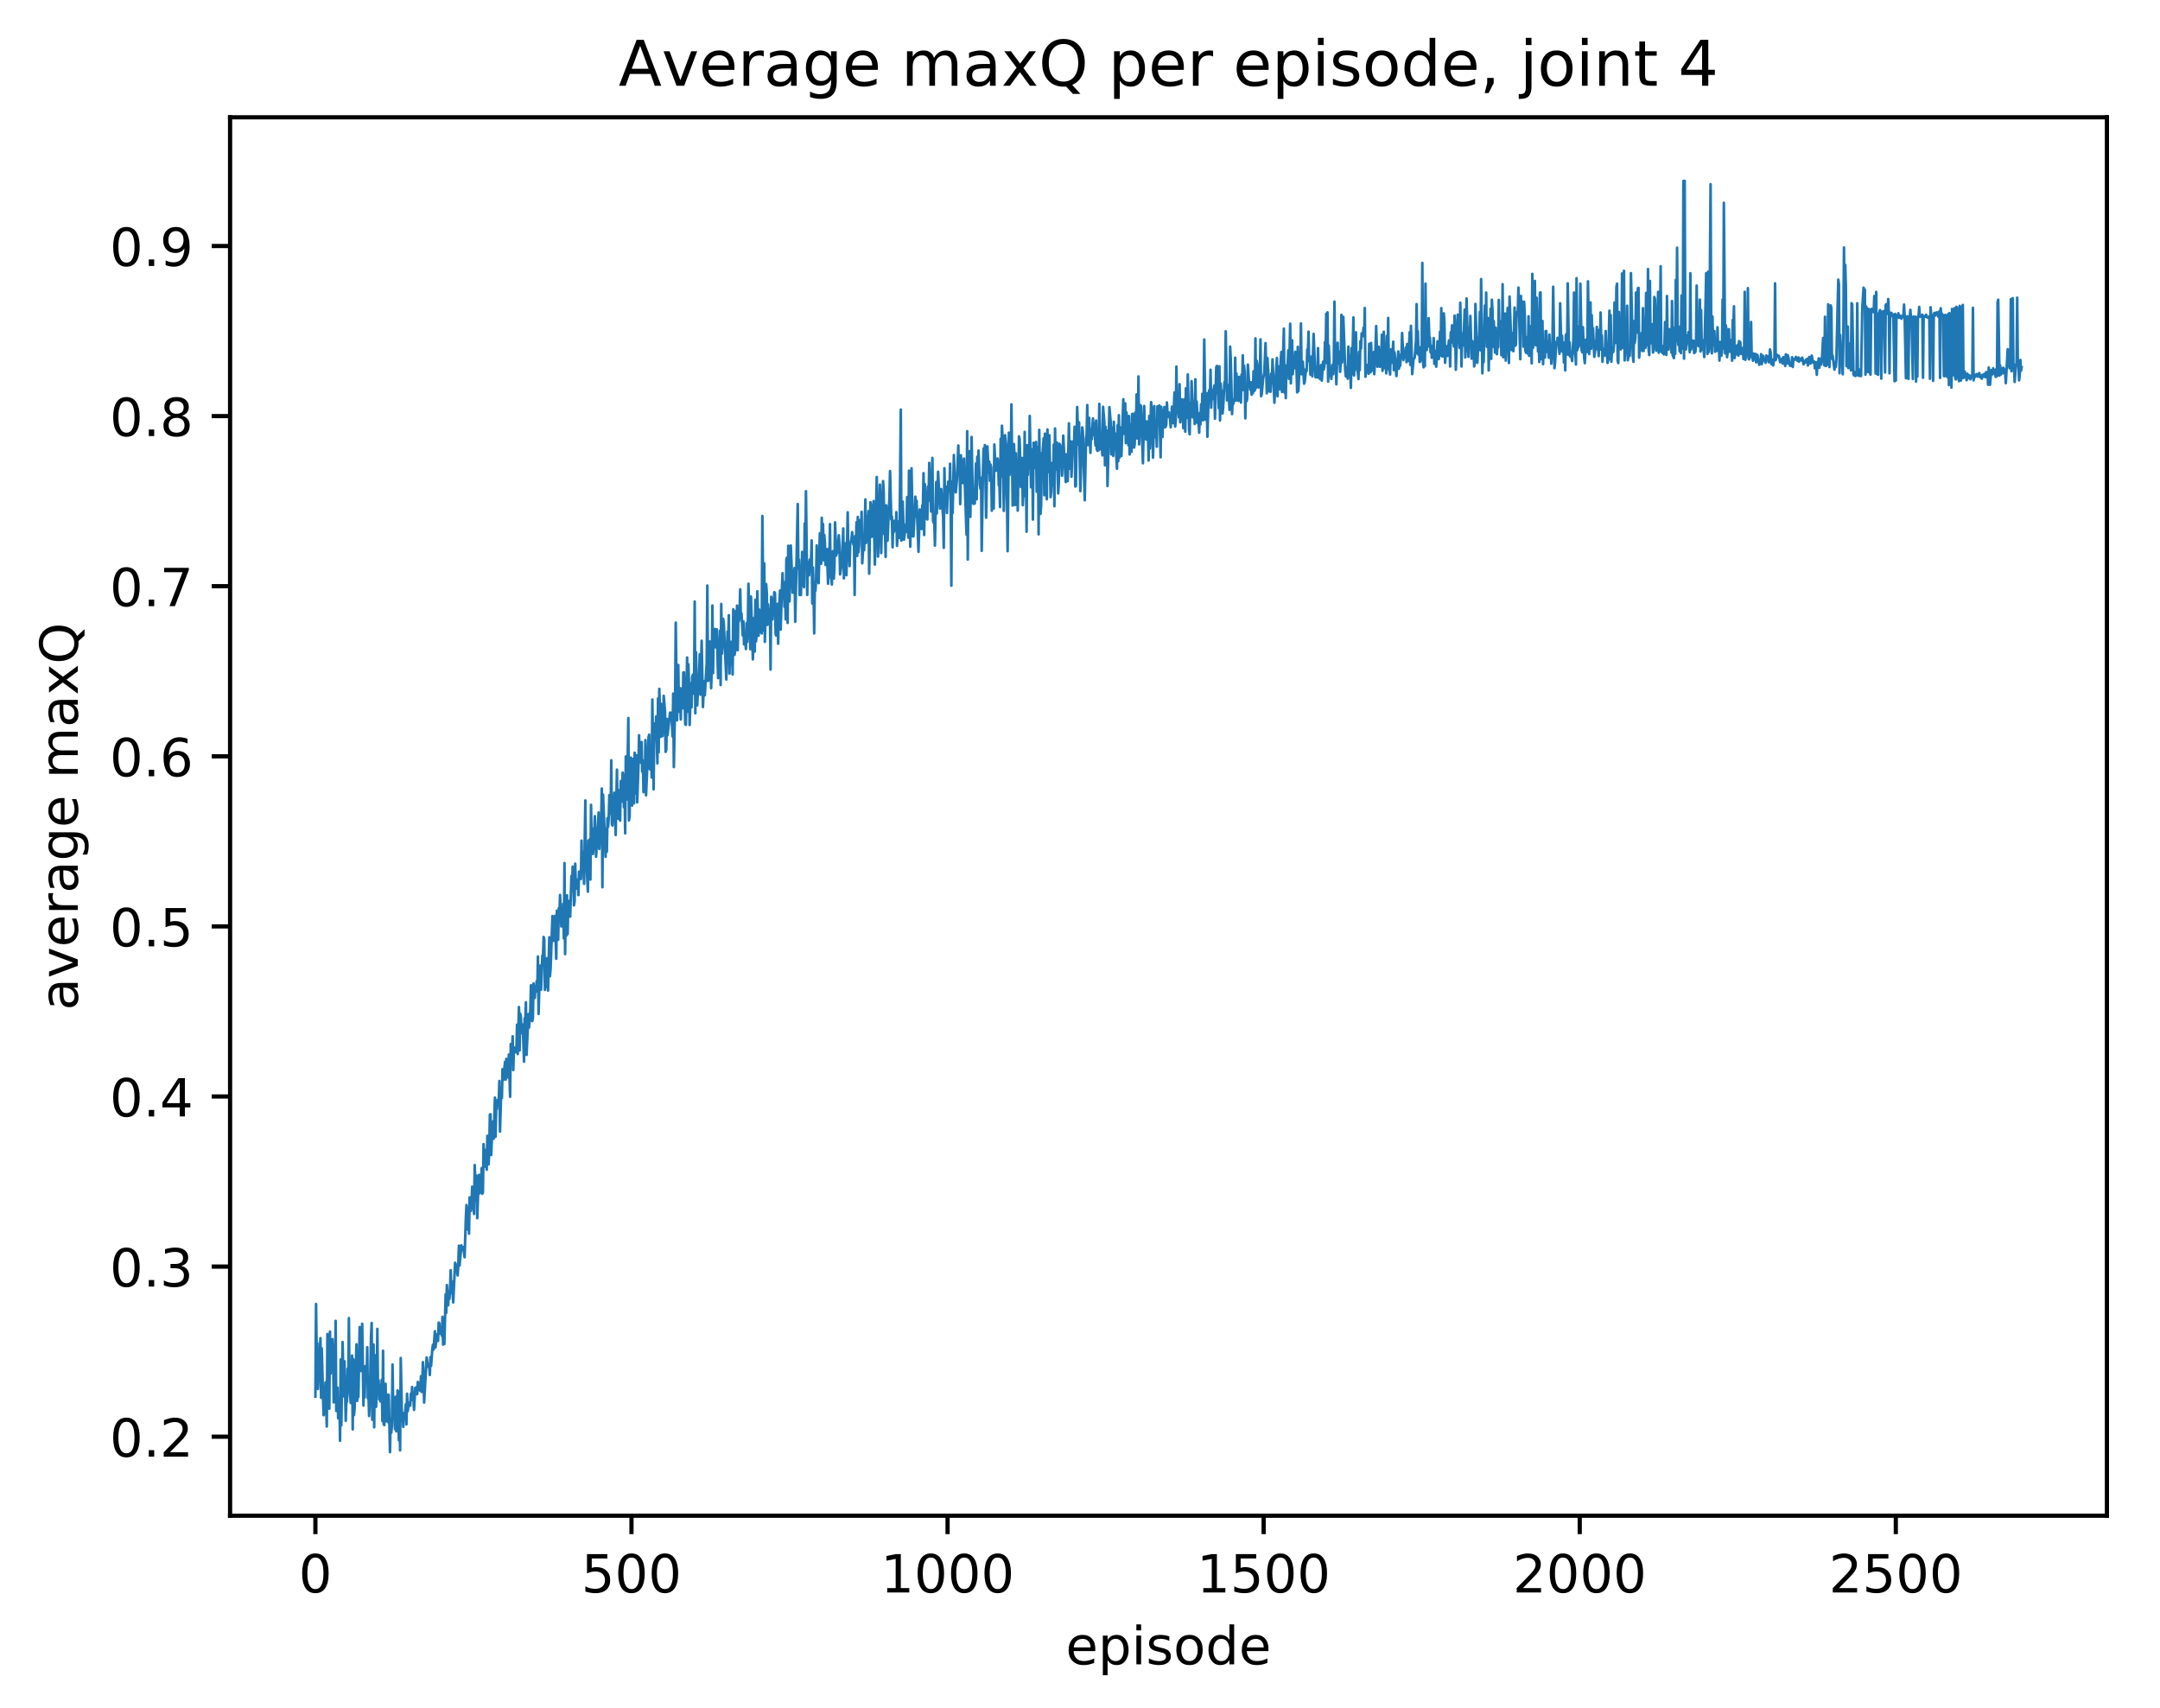<?xml version="1.0" encoding="utf-8" standalone="no"?>
<!DOCTYPE svg PUBLIC "-//W3C//DTD SVG 1.1//EN"
  "http://www.w3.org/Graphics/SVG/1.1/DTD/svg11.dtd">
<!-- Created with matplotlib (http://matplotlib.org/) -->
<svg height="325pt" version="1.1" viewBox="0 0 411 325" width="411pt" xmlns="http://www.w3.org/2000/svg" xmlns:xlink="http://www.w3.org/1999/xlink">
 <defs>
  <style type="text/css">
*{stroke-linecap:butt;stroke-linejoin:round;}
  </style>
 </defs>
 <g id="figure_1">
  <g id="patch_1">
   <path d="M 0 325.986 
L 411.601 325.986 
L 411.601 0 
L 0 0 
z
" style="fill:#ffffff;"/>
  </g>
  <g id="axes_1">
   <g id="patch_2">
    <path d="M 43.781 288.43 
L 400.901 288.43 
L 400.901 22.318 
L 43.781 22.318 
z
" style="fill:#ffffff;"/>
   </g>
   <g id="matplotlib.axis_1">
    <g id="xtick_1">
     <g id="line2d_1">
      <defs>
       <path d="M 0 0 
L 0 3.5 
" id="m0994413d2a" style="stroke:#000000;stroke-width:0.8;"/>
      </defs>
      <g>
       <use style="stroke:#000000;stroke-width:0.8;" x="60.014" xlink:href="#m0994413d2a" y="288.43"/>
      </g>
     </g>
     <g id="text_1">
      <!-- 0 -->
      <defs>
       <path d="M 31.781 66.406 
Q 24.172 66.406 20.328 58.906 
Q 16.5 51.422 16.5 36.375 
Q 16.5 21.391 20.328 13.891 
Q 24.172 6.391 31.781 6.391 
Q 39.453 6.391 43.281 13.891 
Q 47.125 21.391 47.125 36.375 
Q 47.125 51.422 43.281 58.906 
Q 39.453 66.406 31.781 66.406 
z
M 31.781 74.219 
Q 44.047 74.219 50.516 64.516 
Q 56.984 54.828 56.984 36.375 
Q 56.984 17.969 50.516 8.266 
Q 44.047 -1.422 31.781 -1.422 
Q 19.531 -1.422 13.062 8.266 
Q 6.594 17.969 6.594 36.375 
Q 6.594 54.828 13.062 64.516 
Q 19.531 74.219 31.781 74.219 
z
" id="DejaVuSans-30"/>
      </defs>
      <g transform="translate(56.833 303.029)scale(0.1 -0.1)">
       <use xlink:href="#DejaVuSans-30"/>
      </g>
     </g>
    </g>
    <g id="xtick_2">
     <g id="line2d_2">
      <g>
       <use style="stroke:#000000;stroke-width:0.8;" x="120.157" xlink:href="#m0994413d2a" y="288.43"/>
      </g>
     </g>
     <g id="text_2">
      <!-- 500 -->
      <defs>
       <path d="M 10.797 72.906 
L 49.516 72.906 
L 49.516 64.594 
L 19.828 64.594 
L 19.828 46.734 
Q 21.969 47.469 24.109 47.828 
Q 26.266 48.188 28.422 48.188 
Q 40.625 48.188 47.75 41.5 
Q 54.891 34.812 54.891 23.391 
Q 54.891 11.625 47.562 5.094 
Q 40.234 -1.422 26.906 -1.422 
Q 22.312 -1.422 17.547 -0.641 
Q 12.797 0.141 7.719 1.703 
L 7.719 11.625 
Q 12.109 9.234 16.797 8.062 
Q 21.484 6.891 26.703 6.891 
Q 35.156 6.891 40.078 11.328 
Q 45.016 15.766 45.016 23.391 
Q 45.016 31 40.078 35.438 
Q 35.156 39.891 26.703 39.891 
Q 22.75 39.891 18.812 39.016 
Q 14.891 38.141 10.797 36.281 
z
" id="DejaVuSans-35"/>
      </defs>
      <g transform="translate(110.614 303.029)scale(0.1 -0.1)">
       <use xlink:href="#DejaVuSans-35"/>
       <use x="63.623" xlink:href="#DejaVuSans-30"/>
       <use x="127.246" xlink:href="#DejaVuSans-30"/>
      </g>
     </g>
    </g>
    <g id="xtick_3">
     <g id="line2d_3">
      <g>
       <use style="stroke:#000000;stroke-width:0.8;" x="180.301" xlink:href="#m0994413d2a" y="288.43"/>
      </g>
     </g>
     <g id="text_3">
      <!-- 1000 -->
      <defs>
       <path d="M 12.406 8.297 
L 28.516 8.297 
L 28.516 63.922 
L 10.984 60.406 
L 10.984 69.391 
L 28.422 72.906 
L 38.281 72.906 
L 38.281 8.297 
L 54.391 8.297 
L 54.391 0 
L 12.406 0 
z
" id="DejaVuSans-31"/>
      </defs>
      <g transform="translate(167.576 303.029)scale(0.1 -0.1)">
       <use xlink:href="#DejaVuSans-31"/>
       <use x="63.623" xlink:href="#DejaVuSans-30"/>
       <use x="127.246" xlink:href="#DejaVuSans-30"/>
       <use x="190.869" xlink:href="#DejaVuSans-30"/>
      </g>
     </g>
    </g>
    <g id="xtick_4">
     <g id="line2d_4">
      <g>
       <use style="stroke:#000000;stroke-width:0.8;" x="240.444" xlink:href="#m0994413d2a" y="288.43"/>
      </g>
     </g>
     <g id="text_4">
      <!-- 1500 -->
      <g transform="translate(227.719 303.029)scale(0.1 -0.1)">
       <use xlink:href="#DejaVuSans-31"/>
       <use x="63.623" xlink:href="#DejaVuSans-35"/>
       <use x="127.246" xlink:href="#DejaVuSans-30"/>
       <use x="190.869" xlink:href="#DejaVuSans-30"/>
      </g>
     </g>
    </g>
    <g id="xtick_5">
     <g id="line2d_5">
      <g>
       <use style="stroke:#000000;stroke-width:0.8;" x="300.588" xlink:href="#m0994413d2a" y="288.43"/>
      </g>
     </g>
     <g id="text_5">
      <!-- 2000 -->
      <defs>
       <path d="M 19.188 8.297 
L 53.609 8.297 
L 53.609 0 
L 7.328 0 
L 7.328 8.297 
Q 12.938 14.109 22.625 23.891 
Q 32.328 33.688 34.812 36.531 
Q 39.547 41.844 41.422 45.531 
Q 43.312 49.219 43.312 52.781 
Q 43.312 58.594 39.234 62.25 
Q 35.156 65.922 28.609 65.922 
Q 23.969 65.922 18.812 64.312 
Q 13.672 62.703 7.812 59.422 
L 7.812 69.391 
Q 13.766 71.781 18.938 73 
Q 24.125 74.219 28.422 74.219 
Q 39.75 74.219 46.484 68.547 
Q 53.219 62.891 53.219 53.422 
Q 53.219 48.922 51.531 44.891 
Q 49.859 40.875 45.406 35.406 
Q 44.188 33.984 37.641 27.219 
Q 31.109 20.453 19.188 8.297 
z
" id="DejaVuSans-32"/>
      </defs>
      <g transform="translate(287.863 303.029)scale(0.1 -0.1)">
       <use xlink:href="#DejaVuSans-32"/>
       <use x="63.623" xlink:href="#DejaVuSans-30"/>
       <use x="127.246" xlink:href="#DejaVuSans-30"/>
       <use x="190.869" xlink:href="#DejaVuSans-30"/>
      </g>
     </g>
    </g>
    <g id="xtick_6">
     <g id="line2d_6">
      <g>
       <use style="stroke:#000000;stroke-width:0.8;" x="360.731" xlink:href="#m0994413d2a" y="288.43"/>
      </g>
     </g>
     <g id="text_6">
      <!-- 2500 -->
      <g transform="translate(348.006 303.029)scale(0.1 -0.1)">
       <use xlink:href="#DejaVuSans-32"/>
       <use x="63.623" xlink:href="#DejaVuSans-35"/>
       <use x="127.246" xlink:href="#DejaVuSans-30"/>
       <use x="190.869" xlink:href="#DejaVuSans-30"/>
      </g>
     </g>
    </g>
    <g id="text_7">
     <!-- episode -->
     <defs>
      <path d="M 56.203 29.594 
L 56.203 25.203 
L 14.891 25.203 
Q 15.484 15.922 20.484 11.062 
Q 25.484 6.203 34.422 6.203 
Q 39.594 6.203 44.453 7.469 
Q 49.312 8.734 54.109 11.281 
L 54.109 2.781 
Q 49.266 0.734 44.188 -0.344 
Q 39.109 -1.422 33.891 -1.422 
Q 20.797 -1.422 13.156 6.188 
Q 5.516 13.812 5.516 26.812 
Q 5.516 40.234 12.766 48.109 
Q 20.016 56 32.328 56 
Q 43.359 56 49.781 48.891 
Q 56.203 41.797 56.203 29.594 
z
M 47.219 32.234 
Q 47.125 39.594 43.094 43.984 
Q 39.062 48.391 32.422 48.391 
Q 24.906 48.391 20.391 44.141 
Q 15.875 39.891 15.188 32.172 
z
" id="DejaVuSans-65"/>
      <path d="M 18.109 8.203 
L 18.109 -20.797 
L 9.078 -20.797 
L 9.078 54.688 
L 18.109 54.688 
L 18.109 46.391 
Q 20.953 51.266 25.266 53.625 
Q 29.594 56 35.594 56 
Q 45.562 56 51.781 48.094 
Q 58.016 40.188 58.016 27.297 
Q 58.016 14.406 51.781 6.484 
Q 45.562 -1.422 35.594 -1.422 
Q 29.594 -1.422 25.266 0.953 
Q 20.953 3.328 18.109 8.203 
z
M 48.688 27.297 
Q 48.688 37.203 44.609 42.844 
Q 40.531 48.484 33.406 48.484 
Q 26.266 48.484 22.188 42.844 
Q 18.109 37.203 18.109 27.297 
Q 18.109 17.391 22.188 11.75 
Q 26.266 6.109 33.406 6.109 
Q 40.531 6.109 44.609 11.75 
Q 48.688 17.391 48.688 27.297 
z
" id="DejaVuSans-70"/>
      <path d="M 9.422 54.688 
L 18.406 54.688 
L 18.406 0 
L 9.422 0 
z
M 9.422 75.984 
L 18.406 75.984 
L 18.406 64.594 
L 9.422 64.594 
z
" id="DejaVuSans-69"/>
      <path d="M 44.281 53.078 
L 44.281 44.578 
Q 40.484 46.531 36.375 47.5 
Q 32.281 48.484 27.875 48.484 
Q 21.188 48.484 17.844 46.438 
Q 14.5 44.391 14.5 40.281 
Q 14.5 37.156 16.891 35.375 
Q 19.281 33.594 26.516 31.984 
L 29.594 31.297 
Q 39.156 29.25 43.188 25.516 
Q 47.219 21.781 47.219 15.094 
Q 47.219 7.469 41.188 3.016 
Q 35.156 -1.422 24.609 -1.422 
Q 20.219 -1.422 15.453 -0.562 
Q 10.688 0.297 5.422 2 
L 5.422 11.281 
Q 10.406 8.688 15.234 7.391 
Q 20.062 6.109 24.812 6.109 
Q 31.156 6.109 34.562 8.281 
Q 37.984 10.453 37.984 14.406 
Q 37.984 18.062 35.516 20.016 
Q 33.062 21.969 24.703 23.781 
L 21.578 24.516 
Q 13.234 26.266 9.516 29.906 
Q 5.812 33.547 5.812 39.891 
Q 5.812 47.609 11.281 51.797 
Q 16.75 56 26.812 56 
Q 31.781 56 36.172 55.266 
Q 40.578 54.547 44.281 53.078 
z
" id="DejaVuSans-73"/>
      <path d="M 30.609 48.391 
Q 23.391 48.391 19.188 42.75 
Q 14.984 37.109 14.984 27.297 
Q 14.984 17.484 19.156 11.844 
Q 23.344 6.203 30.609 6.203 
Q 37.797 6.203 41.984 11.859 
Q 46.188 17.531 46.188 27.297 
Q 46.188 37.016 41.984 42.703 
Q 37.797 48.391 30.609 48.391 
z
M 30.609 56 
Q 42.328 56 49.016 48.375 
Q 55.719 40.766 55.719 27.297 
Q 55.719 13.875 49.016 6.219 
Q 42.328 -1.422 30.609 -1.422 
Q 18.844 -1.422 12.172 6.219 
Q 5.516 13.875 5.516 27.297 
Q 5.516 40.766 12.172 48.375 
Q 18.844 56 30.609 56 
z
" id="DejaVuSans-6f"/>
      <path d="M 45.406 46.391 
L 45.406 75.984 
L 54.391 75.984 
L 54.391 0 
L 45.406 0 
L 45.406 8.203 
Q 42.578 3.328 38.25 0.953 
Q 33.938 -1.422 27.875 -1.422 
Q 17.969 -1.422 11.734 6.484 
Q 5.516 14.406 5.516 27.297 
Q 5.516 40.188 11.734 48.094 
Q 17.969 56 27.875 56 
Q 33.938 56 38.25 53.625 
Q 42.578 51.266 45.406 46.391 
z
M 14.797 27.297 
Q 14.797 17.391 18.875 11.75 
Q 22.953 6.109 30.078 6.109 
Q 37.203 6.109 41.297 11.75 
Q 45.406 17.391 45.406 27.297 
Q 45.406 37.203 41.297 42.844 
Q 37.203 48.484 30.078 48.484 
Q 22.953 48.484 18.875 42.844 
Q 14.797 37.203 14.797 27.297 
z
" id="DejaVuSans-64"/>
     </defs>
     <g transform="translate(202.787 316.707)scale(0.1 -0.1)">
      <use xlink:href="#DejaVuSans-65"/>
      <use x="61.523" xlink:href="#DejaVuSans-70"/>
      <use x="125" xlink:href="#DejaVuSans-69"/>
      <use x="152.783" xlink:href="#DejaVuSans-73"/>
      <use x="204.883" xlink:href="#DejaVuSans-6f"/>
      <use x="266.064" xlink:href="#DejaVuSans-64"/>
      <use x="329.541" xlink:href="#DejaVuSans-65"/>
     </g>
    </g>
   </g>
   <g id="matplotlib.axis_2">
    <g id="ytick_1">
     <g id="line2d_7">
      <defs>
       <path d="M 0 0 
L -3.5 0 
" id="mbb231890f8" style="stroke:#000000;stroke-width:0.8;"/>
      </defs>
      <g>
       <use style="stroke:#000000;stroke-width:0.8;" x="43.781" xlink:href="#mbb231890f8" y="273.39"/>
      </g>
     </g>
     <g id="text_8">
      <!-- 0.2 -->
      <defs>
       <path d="M 10.688 12.406 
L 21 12.406 
L 21 0 
L 10.688 0 
z
" id="DejaVuSans-2e"/>
      </defs>
      <g transform="translate(20.878 277.189)scale(0.1 -0.1)">
       <use xlink:href="#DejaVuSans-30"/>
       <use x="63.623" xlink:href="#DejaVuSans-2e"/>
       <use x="95.41" xlink:href="#DejaVuSans-32"/>
      </g>
     </g>
    </g>
    <g id="ytick_2">
     <g id="line2d_8">
      <g>
       <use style="stroke:#000000;stroke-width:0.8;" x="43.781" xlink:href="#mbb231890f8" y="241.021"/>
      </g>
     </g>
     <g id="text_9">
      <!-- 0.3 -->
      <defs>
       <path d="M 40.578 39.312 
Q 47.656 37.797 51.625 33 
Q 55.609 28.219 55.609 21.188 
Q 55.609 10.406 48.188 4.484 
Q 40.766 -1.422 27.094 -1.422 
Q 22.516 -1.422 17.656 -0.516 
Q 12.797 0.391 7.625 2.203 
L 7.625 11.719 
Q 11.719 9.328 16.594 8.109 
Q 21.484 6.891 26.812 6.891 
Q 36.078 6.891 40.938 10.547 
Q 45.797 14.203 45.797 21.188 
Q 45.797 27.641 41.281 31.266 
Q 36.766 34.906 28.719 34.906 
L 20.219 34.906 
L 20.219 43.016 
L 29.109 43.016 
Q 36.375 43.016 40.234 45.922 
Q 44.094 48.828 44.094 54.297 
Q 44.094 59.906 40.109 62.906 
Q 36.141 65.922 28.719 65.922 
Q 24.656 65.922 20.016 65.031 
Q 15.375 64.156 9.812 62.312 
L 9.812 71.094 
Q 15.438 72.656 20.344 73.438 
Q 25.25 74.219 29.594 74.219 
Q 40.828 74.219 47.359 69.109 
Q 53.906 64.016 53.906 55.328 
Q 53.906 49.266 50.438 45.094 
Q 46.969 40.922 40.578 39.312 
z
" id="DejaVuSans-33"/>
      </defs>
      <g transform="translate(20.878 244.821)scale(0.1 -0.1)">
       <use xlink:href="#DejaVuSans-30"/>
       <use x="63.623" xlink:href="#DejaVuSans-2e"/>
       <use x="95.41" xlink:href="#DejaVuSans-33"/>
      </g>
     </g>
    </g>
    <g id="ytick_3">
     <g id="line2d_9">
      <g>
       <use style="stroke:#000000;stroke-width:0.8;" x="43.781" xlink:href="#mbb231890f8" y="208.653"/>
      </g>
     </g>
     <g id="text_10">
      <!-- 0.4 -->
      <defs>
       <path d="M 37.797 64.312 
L 12.891 25.391 
L 37.797 25.391 
z
M 35.203 72.906 
L 47.609 72.906 
L 47.609 25.391 
L 58.016 25.391 
L 58.016 17.188 
L 47.609 17.188 
L 47.609 0 
L 37.797 0 
L 37.797 17.188 
L 4.891 17.188 
L 4.891 26.703 
z
" id="DejaVuSans-34"/>
      </defs>
      <g transform="translate(20.878 212.452)scale(0.1 -0.1)">
       <use xlink:href="#DejaVuSans-30"/>
       <use x="63.623" xlink:href="#DejaVuSans-2e"/>
       <use x="95.41" xlink:href="#DejaVuSans-34"/>
      </g>
     </g>
    </g>
    <g id="ytick_4">
     <g id="line2d_10">
      <g>
       <use style="stroke:#000000;stroke-width:0.8;" x="43.781" xlink:href="#mbb231890f8" y="176.285"/>
      </g>
     </g>
     <g id="text_11">
      <!-- 0.5 -->
      <g transform="translate(20.878 180.084)scale(0.1 -0.1)">
       <use xlink:href="#DejaVuSans-30"/>
       <use x="63.623" xlink:href="#DejaVuSans-2e"/>
       <use x="95.41" xlink:href="#DejaVuSans-35"/>
      </g>
     </g>
    </g>
    <g id="ytick_5">
     <g id="line2d_11">
      <g>
       <use style="stroke:#000000;stroke-width:0.8;" x="43.781" xlink:href="#mbb231890f8" y="143.916"/>
      </g>
     </g>
     <g id="text_12">
      <!-- 0.6 -->
      <defs>
       <path d="M 33.016 40.375 
Q 26.375 40.375 22.484 35.828 
Q 18.609 31.297 18.609 23.391 
Q 18.609 15.531 22.484 10.953 
Q 26.375 6.391 33.016 6.391 
Q 39.656 6.391 43.531 10.953 
Q 47.406 15.531 47.406 23.391 
Q 47.406 31.297 43.531 35.828 
Q 39.656 40.375 33.016 40.375 
z
M 52.594 71.297 
L 52.594 62.312 
Q 48.875 64.062 45.094 64.984 
Q 41.312 65.922 37.594 65.922 
Q 27.828 65.922 22.672 59.328 
Q 17.531 52.734 16.797 39.406 
Q 19.672 43.656 24.016 45.922 
Q 28.375 48.188 33.594 48.188 
Q 44.578 48.188 50.953 41.516 
Q 57.328 34.859 57.328 23.391 
Q 57.328 12.156 50.688 5.359 
Q 44.047 -1.422 33.016 -1.422 
Q 20.359 -1.422 13.672 8.266 
Q 6.984 17.969 6.984 36.375 
Q 6.984 53.656 15.188 63.938 
Q 23.391 74.219 37.203 74.219 
Q 40.922 74.219 44.703 73.484 
Q 48.484 72.75 52.594 71.297 
z
" id="DejaVuSans-36"/>
      </defs>
      <g transform="translate(20.878 147.716)scale(0.1 -0.1)">
       <use xlink:href="#DejaVuSans-30"/>
       <use x="63.623" xlink:href="#DejaVuSans-2e"/>
       <use x="95.41" xlink:href="#DejaVuSans-36"/>
      </g>
     </g>
    </g>
    <g id="ytick_6">
     <g id="line2d_12">
      <g>
       <use style="stroke:#000000;stroke-width:0.8;" x="43.781" xlink:href="#mbb231890f8" y="111.548"/>
      </g>
     </g>
     <g id="text_13">
      <!-- 0.7 -->
      <defs>
       <path d="M 8.203 72.906 
L 55.078 72.906 
L 55.078 68.703 
L 28.609 0 
L 18.312 0 
L 43.219 64.594 
L 8.203 64.594 
z
" id="DejaVuSans-37"/>
      </defs>
      <g transform="translate(20.878 115.347)scale(0.1 -0.1)">
       <use xlink:href="#DejaVuSans-30"/>
       <use x="63.623" xlink:href="#DejaVuSans-2e"/>
       <use x="95.41" xlink:href="#DejaVuSans-37"/>
      </g>
     </g>
    </g>
    <g id="ytick_7">
     <g id="line2d_13">
      <g>
       <use style="stroke:#000000;stroke-width:0.8;" x="43.781" xlink:href="#mbb231890f8" y="79.18"/>
      </g>
     </g>
     <g id="text_14">
      <!-- 0.8 -->
      <defs>
       <path d="M 31.781 34.625 
Q 24.75 34.625 20.719 30.859 
Q 16.703 27.094 16.703 20.516 
Q 16.703 13.922 20.719 10.156 
Q 24.75 6.391 31.781 6.391 
Q 38.812 6.391 42.859 10.172 
Q 46.922 13.969 46.922 20.516 
Q 46.922 27.094 42.891 30.859 
Q 38.875 34.625 31.781 34.625 
z
M 21.922 38.812 
Q 15.578 40.375 12.031 44.719 
Q 8.5 49.078 8.5 55.328 
Q 8.5 64.062 14.719 69.141 
Q 20.953 74.219 31.781 74.219 
Q 42.672 74.219 48.875 69.141 
Q 55.078 64.062 55.078 55.328 
Q 55.078 49.078 51.531 44.719 
Q 48 40.375 41.703 38.812 
Q 48.828 37.156 52.797 32.312 
Q 56.781 27.484 56.781 20.516 
Q 56.781 9.906 50.312 4.234 
Q 43.844 -1.422 31.781 -1.422 
Q 19.734 -1.422 13.25 4.234 
Q 6.781 9.906 6.781 20.516 
Q 6.781 27.484 10.781 32.312 
Q 14.797 37.156 21.922 38.812 
z
M 18.312 54.391 
Q 18.312 48.734 21.844 45.562 
Q 25.391 42.391 31.781 42.391 
Q 38.141 42.391 41.719 45.562 
Q 45.312 48.734 45.312 54.391 
Q 45.312 60.062 41.719 63.234 
Q 38.141 66.406 31.781 66.406 
Q 25.391 66.406 21.844 63.234 
Q 18.312 60.062 18.312 54.391 
z
" id="DejaVuSans-38"/>
      </defs>
      <g transform="translate(20.878 82.979)scale(0.1 -0.1)">
       <use xlink:href="#DejaVuSans-30"/>
       <use x="63.623" xlink:href="#DejaVuSans-2e"/>
       <use x="95.41" xlink:href="#DejaVuSans-38"/>
      </g>
     </g>
    </g>
    <g id="ytick_8">
     <g id="line2d_14">
      <g>
       <use style="stroke:#000000;stroke-width:0.8;" x="43.781" xlink:href="#mbb231890f8" y="46.812"/>
      </g>
     </g>
     <g id="text_15">
      <!-- 0.9 -->
      <defs>
       <path d="M 10.984 1.516 
L 10.984 10.5 
Q 14.703 8.734 18.5 7.812 
Q 22.312 6.891 25.984 6.891 
Q 35.75 6.891 40.891 13.453 
Q 46.047 20.016 46.781 33.406 
Q 43.953 29.203 39.594 26.953 
Q 35.25 24.703 29.984 24.703 
Q 19.047 24.703 12.672 31.312 
Q 6.297 37.938 6.297 49.422 
Q 6.297 60.641 12.938 67.422 
Q 19.578 74.219 30.609 74.219 
Q 43.266 74.219 49.922 64.516 
Q 56.594 54.828 56.594 36.375 
Q 56.594 19.141 48.406 8.859 
Q 40.234 -1.422 26.422 -1.422 
Q 22.703 -1.422 18.891 -0.688 
Q 15.094 0.047 10.984 1.516 
z
M 30.609 32.422 
Q 37.25 32.422 41.125 36.953 
Q 45.016 41.5 45.016 49.422 
Q 45.016 57.281 41.125 61.844 
Q 37.25 66.406 30.609 66.406 
Q 23.969 66.406 20.094 61.844 
Q 16.219 57.281 16.219 49.422 
Q 16.219 41.5 20.094 36.953 
Q 23.969 32.422 30.609 32.422 
z
" id="DejaVuSans-39"/>
      </defs>
      <g transform="translate(20.878 50.611)scale(0.1 -0.1)">
       <use xlink:href="#DejaVuSans-30"/>
       <use x="63.623" xlink:href="#DejaVuSans-2e"/>
       <use x="95.41" xlink:href="#DejaVuSans-39"/>
      </g>
     </g>
    </g>
    <g id="text_16">
     <!-- average maxQ -->
     <defs>
      <path d="M 34.281 27.484 
Q 23.391 27.484 19.188 25 
Q 14.984 22.516 14.984 16.5 
Q 14.984 11.719 18.141 8.906 
Q 21.297 6.109 26.703 6.109 
Q 34.188 6.109 38.703 11.406 
Q 43.219 16.703 43.219 25.484 
L 43.219 27.484 
z
M 52.203 31.203 
L 52.203 0 
L 43.219 0 
L 43.219 8.297 
Q 40.141 3.328 35.547 0.953 
Q 30.953 -1.422 24.312 -1.422 
Q 15.922 -1.422 10.953 3.297 
Q 6 8.016 6 15.922 
Q 6 25.141 12.172 29.828 
Q 18.359 34.516 30.609 34.516 
L 43.219 34.516 
L 43.219 35.406 
Q 43.219 41.609 39.141 45 
Q 35.062 48.391 27.688 48.391 
Q 23 48.391 18.547 47.266 
Q 14.109 46.141 10.016 43.891 
L 10.016 52.203 
Q 14.938 54.109 19.578 55.047 
Q 24.219 56 28.609 56 
Q 40.484 56 46.344 49.844 
Q 52.203 43.703 52.203 31.203 
z
" id="DejaVuSans-61"/>
      <path d="M 2.984 54.688 
L 12.5 54.688 
L 29.594 8.797 
L 46.688 54.688 
L 56.203 54.688 
L 35.688 0 
L 23.484 0 
z
" id="DejaVuSans-76"/>
      <path d="M 41.109 46.297 
Q 39.594 47.172 37.812 47.578 
Q 36.031 48 33.891 48 
Q 26.266 48 22.188 43.047 
Q 18.109 38.094 18.109 28.812 
L 18.109 0 
L 9.078 0 
L 9.078 54.688 
L 18.109 54.688 
L 18.109 46.188 
Q 20.953 51.172 25.484 53.578 
Q 30.031 56 36.531 56 
Q 37.453 56 38.578 55.875 
Q 39.703 55.766 41.062 55.516 
z
" id="DejaVuSans-72"/>
      <path d="M 45.406 27.984 
Q 45.406 37.75 41.375 43.109 
Q 37.359 48.484 30.078 48.484 
Q 22.859 48.484 18.828 43.109 
Q 14.797 37.75 14.797 27.984 
Q 14.797 18.266 18.828 12.891 
Q 22.859 7.516 30.078 7.516 
Q 37.359 7.516 41.375 12.891 
Q 45.406 18.266 45.406 27.984 
z
M 54.391 6.781 
Q 54.391 -7.172 48.188 -13.984 
Q 42 -20.797 29.203 -20.797 
Q 24.469 -20.797 20.266 -20.094 
Q 16.062 -19.391 12.109 -17.922 
L 12.109 -9.188 
Q 16.062 -11.328 19.922 -12.344 
Q 23.781 -13.375 27.781 -13.375 
Q 36.625 -13.375 41.016 -8.766 
Q 45.406 -4.156 45.406 5.172 
L 45.406 9.625 
Q 42.625 4.781 38.281 2.391 
Q 33.938 0 27.875 0 
Q 17.828 0 11.672 7.656 
Q 5.516 15.328 5.516 27.984 
Q 5.516 40.672 11.672 48.328 
Q 17.828 56 27.875 56 
Q 33.938 56 38.281 53.609 
Q 42.625 51.219 45.406 46.391 
L 45.406 54.688 
L 54.391 54.688 
z
" id="DejaVuSans-67"/>
      <path id="DejaVuSans-20"/>
      <path d="M 52 44.188 
Q 55.375 50.25 60.062 53.125 
Q 64.75 56 71.094 56 
Q 79.641 56 84.281 50.016 
Q 88.922 44.047 88.922 33.016 
L 88.922 0 
L 79.891 0 
L 79.891 32.719 
Q 79.891 40.578 77.094 44.375 
Q 74.312 48.188 68.609 48.188 
Q 61.625 48.188 57.562 43.547 
Q 53.516 38.922 53.516 30.906 
L 53.516 0 
L 44.484 0 
L 44.484 32.719 
Q 44.484 40.625 41.703 44.406 
Q 38.922 48.188 33.109 48.188 
Q 26.219 48.188 22.156 43.531 
Q 18.109 38.875 18.109 30.906 
L 18.109 0 
L 9.078 0 
L 9.078 54.688 
L 18.109 54.688 
L 18.109 46.188 
Q 21.188 51.219 25.484 53.609 
Q 29.781 56 35.688 56 
Q 41.656 56 45.828 52.969 
Q 50 49.953 52 44.188 
z
" id="DejaVuSans-6d"/>
      <path d="M 54.891 54.688 
L 35.109 28.078 
L 55.906 0 
L 45.312 0 
L 29.391 21.484 
L 13.484 0 
L 2.875 0 
L 24.125 28.609 
L 4.688 54.688 
L 15.281 54.688 
L 29.781 35.203 
L 44.281 54.688 
z
" id="DejaVuSans-78"/>
      <path d="M 39.406 66.219 
Q 28.656 66.219 22.328 58.203 
Q 16.016 50.203 16.016 36.375 
Q 16.016 22.609 22.328 14.594 
Q 28.656 6.594 39.406 6.594 
Q 50.141 6.594 56.422 14.594 
Q 62.703 22.609 62.703 36.375 
Q 62.703 50.203 56.422 58.203 
Q 50.141 66.219 39.406 66.219 
z
M 53.219 1.312 
L 66.219 -12.891 
L 54.297 -12.891 
L 43.5 -1.219 
Q 41.891 -1.312 41.031 -1.359 
Q 40.188 -1.422 39.406 -1.422 
Q 24.031 -1.422 14.812 8.859 
Q 5.609 19.141 5.609 36.375 
Q 5.609 53.656 14.812 63.938 
Q 24.031 74.219 39.406 74.219 
Q 54.734 74.219 63.906 63.938 
Q 73.094 53.656 73.094 36.375 
Q 73.094 23.688 67.984 14.641 
Q 62.891 5.609 53.219 1.312 
z
" id="DejaVuSans-51"/>
     </defs>
     <g transform="translate(14.798 192.263)rotate(-90)scale(0.1 -0.1)">
      <use xlink:href="#DejaVuSans-61"/>
      <use x="61.279" xlink:href="#DejaVuSans-76"/>
      <use x="120.459" xlink:href="#DejaVuSans-65"/>
      <use x="181.982" xlink:href="#DejaVuSans-72"/>
      <use x="223.096" xlink:href="#DejaVuSans-61"/>
      <use x="284.375" xlink:href="#DejaVuSans-67"/>
      <use x="347.852" xlink:href="#DejaVuSans-65"/>
      <use x="409.375" xlink:href="#DejaVuSans-20"/>
      <use x="441.162" xlink:href="#DejaVuSans-6d"/>
      <use x="538.574" xlink:href="#DejaVuSans-61"/>
      <use x="599.854" xlink:href="#DejaVuSans-78"/>
      <use x="659.033" xlink:href="#DejaVuSans-51"/>
     </g>
    </g>
   </g>
   <g id="line2d_15">
    <path clip-path="url(#p558106bf52)" d="M 60.014 265.765 
L 60.134 248.139 
L 60.255 257.04 
L 60.375 255.602 
L 60.495 264.311 
L 60.976 254.64 
L 61.097 265.966 
L 61.217 256.584 
L 61.457 265.593 
L 61.578 269.303 
L 61.698 268.76 
L 61.939 263.066 
L 62.179 271.452 
L 62.299 253.862 
L 62.42 255.126 
L 62.54 258.557 
L 62.66 268.058 
L 62.781 253.402 
L 62.901 261.391 
L 63.021 258.813 
L 63.141 260.003 
L 63.262 254.829 
L 63.382 257.38 
L 63.502 266.865 
L 63.623 259.115 
L 63.743 263.3 
L 63.863 251.352 
L 63.983 268.494 
L 64.224 264.06 
L 64.344 269.898 
L 64.585 266.607 
L 64.705 274.172 
L 64.825 258.696 
L 64.946 271.228 
L 65.186 255.376 
L 65.427 265.714 
L 65.547 259.035 
L 65.788 270.363 
L 65.908 266.074 
L 66.028 266.699 
L 66.149 260.466 
L 66.269 263.291 
L 66.389 250.825 
L 66.509 264.538 
L 66.75 266.976 
L 66.991 257.96 
L 67.111 271.998 
L 67.231 258.668 
L 67.351 269.28 
L 67.472 267.996 
L 67.833 255.814 
L 67.953 266.588 
L 68.073 264.104 
L 68.193 265.835 
L 68.434 252.536 
L 68.675 260.888 
L 68.795 260.283 
L 68.915 251.903 
L 69.156 267.456 
L 69.276 260.207 
L 69.396 265.893 
L 69.517 259.962 
L 69.757 262.489 
L 69.878 256.373 
L 69.998 266.101 
L 70.118 265.563 
L 70.238 269.457 
L 70.359 266.561 
L 70.599 254.287 
L 70.72 251.749 
L 70.84 270.173 
L 71.08 255.852 
L 71.201 271.607 
L 71.321 257.877 
L 71.441 261.223 
L 71.562 267.713 
L 71.682 263.719 
L 71.802 252.877 
L 71.922 265.035 
L 72.043 262.667 
L 72.163 266.327 
L 72.283 263.674 
L 72.404 266.674 
L 72.644 262.55 
L 72.764 270.418 
L 72.885 257.037 
L 73.005 271.029 
L 73.125 271.182 
L 73.366 263.322 
L 73.486 270.448 
L 73.727 265.385 
L 73.847 270.63 
L 73.967 265.437 
L 74.208 276.334 
L 74.328 270.007 
L 74.448 272.642 
L 74.569 271.329 
L 74.689 259.665 
L 74.809 267.462 
L 74.93 266.773 
L 75.17 271.952 
L 75.29 265.787 
L 75.411 272.378 
L 75.651 264.589 
L 75.772 264.776 
L 75.892 274.068 
L 76.012 266.871 
L 76.132 275.995 
L 76.253 258.423 
L 76.493 270.321 
L 76.614 269.198 
L 76.734 271.523 
L 76.854 268.907 
L 76.974 269.548 
L 77.095 268.79 
L 77.215 267.226 
L 77.335 271.046 
L 77.456 265.214 
L 77.576 268.544 
L 77.816 267.018 
L 77.937 266.856 
L 78.057 267.473 
L 78.177 265.198 
L 78.298 266.416 
L 78.418 263.935 
L 78.538 266.037 
L 78.658 265.94 
L 78.779 268.29 
L 79.019 264.089 
L 79.14 265.148 
L 79.26 263.964 
L 79.38 265.307 
L 79.5 262.974 
L 79.621 263.549 
L 79.741 263.179 
L 79.861 264.59 
L 79.982 264.323 
L 80.102 261.886 
L 80.222 264.883 
L 80.342 263.923 
L 80.463 259.212 
L 80.583 261.553 
L 80.703 266.889 
L 81.184 258.311 
L 81.425 260.079 
L 81.666 259.703 
L 81.786 261.65 
L 81.906 258.247 
L 82.026 259.92 
L 82.267 256.65 
L 82.387 255.872 
L 82.508 256.823 
L 82.748 253.318 
L 82.869 256.382 
L 83.109 254.026 
L 83.229 253.898 
L 83.35 255.167 
L 83.47 251.672 
L 83.59 251.832 
L 83.711 253.778 
L 83.951 252.872 
L 84.071 254.193 
L 84.192 250.592 
L 84.312 255.865 
L 84.432 252.472 
L 84.553 255.751 
L 84.793 246.294 
L 84.913 249.817 
L 85.034 244.543 
L 85.274 248.379 
L 85.395 245.803 
L 85.515 247.151 
L 85.635 245.316 
L 85.755 241.716 
L 85.876 246.057 
L 85.996 243.843 
L 86.237 247.831 
L 86.597 240.295 
L 86.718 241.756 
L 86.838 240.647 
L 87.079 242.709 
L 87.199 240.83 
L 87.319 237.047 
L 87.439 240.833 
L 87.8 236.985 
L 87.921 237.904 
L 88.041 237.848 
L 88.161 237.312 
L 88.402 239.233 
L 88.642 231.786 
L 88.763 229.311 
L 89.003 233.975 
L 89.123 229.816 
L 89.244 234.76 
L 89.364 227.853 
L 89.484 230.283 
L 89.605 230.428 
L 89.725 228.963 
L 89.845 225.826 
L 90.206 231.004 
L 90.326 221.701 
L 90.567 228.454 
L 90.687 223.71 
L 90.807 231.805 
L 91.048 224.961 
L 91.168 223.567 
L 91.289 227.058 
L 91.409 225.803 
L 91.529 226.131 
L 91.649 222.283 
L 91.77 227.164 
L 91.89 226.907 
L 92.01 217.723 
L 92.251 222.011 
L 92.371 221.534 
L 92.491 218.8 
L 92.612 222.579 
L 92.732 216.125 
L 92.973 221.557 
L 93.093 218.713 
L 93.213 212.098 
L 93.333 212.033 
L 93.454 219.783 
L 93.694 214.381 
L 93.815 213.398 
L 93.935 216.689 
L 94.175 208.873 
L 94.296 216.313 
L 94.416 210.915 
L 94.536 211.019 
L 94.657 209.307 
L 94.777 210.341 
L 94.897 209.83 
L 95.017 205.707 
L 95.138 215.331 
L 95.378 207.006 
L 95.499 208.932 
L 95.619 203.469 
L 95.739 205.527 
L 96.1 202.06 
L 96.22 205.443 
L 96.341 201.485 
L 96.581 205.024 
L 96.702 204.99 
L 96.822 200.674 
L 97.062 208.7 
L 97.183 198.676 
L 97.303 201.588 
L 97.423 200.814 
L 97.544 197.199 
L 97.664 203.625 
L 97.784 199.329 
L 97.904 199.368 
L 98.025 200.251 
L 98.145 199.509 
L 98.265 199.695 
L 98.386 194.985 
L 98.506 200.576 
L 98.746 191.629 
L 98.867 199.887 
L 98.987 192.886 
L 99.107 193.458 
L 99.228 196.56 
L 99.348 195.028 
L 99.468 194.957 
L 99.709 202.03 
L 99.829 193.777 
L 99.949 194.235 
L 100.07 190.726 
L 100.19 200.744 
L 100.551 192.972 
L 100.671 195.526 
L 100.912 192.134 
L 101.032 187.487 
L 101.272 194.313 
L 101.393 193.76 
L 101.513 187.15 
L 101.754 189.896 
L 101.874 187.935 
L 101.994 188.706 
L 102.114 186.732 
L 102.235 188.349 
L 102.355 182.018 
L 102.475 192.949 
L 102.716 184.396 
L 102.836 183.728 
L 102.956 188.326 
L 103.197 181.839 
L 103.317 182.225 
L 103.438 178.299 
L 103.558 178.707 
L 103.678 188.362 
L 103.798 184.612 
L 103.919 187.834 
L 104.039 182.35 
L 104.159 182.861 
L 104.28 188.496 
L 104.52 178.356 
L 104.64 185.771 
L 104.761 184.367 
L 105.122 174.318 
L 105.362 179.038 
L 105.603 174.27 
L 105.843 182.444 
L 105.964 173.306 
L 106.204 178.823 
L 106.324 172.837 
L 106.445 174.296 
L 106.565 170.31 
L 106.806 176.296 
L 106.926 175.395 
L 107.046 176.136 
L 107.166 171.988 
L 107.287 178.595 
L 107.407 164.228 
L 107.527 181.562 
L 107.648 172.712 
L 107.768 178.032 
L 107.888 170.374 
L 108.008 177.732 
L 108.129 171.584 
L 108.249 171.44 
L 108.369 172.064 
L 108.49 174.423 
L 108.73 166.67 
L 108.85 169.511 
L 108.971 164.915 
L 109.091 166.249 
L 109.211 172.281 
L 109.332 171.558 
L 109.452 164.354 
L 109.572 169.11 
L 109.813 167.755 
L 109.933 167.374 
L 110.053 170.329 
L 110.174 165.891 
L 110.294 166.818 
L 110.414 165.764 
L 110.535 167.265 
L 110.655 159.968 
L 110.775 165.896 
L 110.895 162.167 
L 111.136 168.179 
L 111.377 152.319 
L 111.497 164.592 
L 111.617 164.655 
L 111.858 169.666 
L 111.978 159.95 
L 112.098 165.649 
L 112.219 159.713 
L 112.339 167.376 
L 112.459 153.152 
L 112.579 160.636 
L 112.7 157.665 
L 112.82 162.513 
L 113.061 159.236 
L 113.181 155.307 
L 113.421 163.034 
L 113.662 158.185 
L 113.782 157.15 
L 113.903 154.615 
L 114.023 161.55 
L 114.263 156.377 
L 114.384 156.739 
L 114.504 150.059 
L 114.624 168.836 
L 114.745 151.205 
L 115.226 163.054 
L 115.346 157.691 
L 115.466 162.081 
L 115.587 155.682 
L 115.707 157.334 
L 115.827 155.599 
L 115.947 151.321 
L 116.188 154.873 
L 116.308 144.677 
L 116.429 156.852 
L 116.549 157.09 
L 116.669 153.361 
L 116.789 153.525 
L 116.91 150.85 
L 117.15 158.891 
L 117.391 146.465 
L 117.511 155.187 
L 117.631 155.788 
L 117.872 150.331 
L 117.992 156.144 
L 118.113 148.64 
L 118.233 152.563 
L 118.353 151.015 
L 118.473 147.017 
L 118.594 147.569 
L 118.714 153.604 
L 118.834 148.737 
L 118.955 158.571 
L 119.075 143.951 
L 119.315 152.136 
L 119.556 136.628 
L 119.676 156.12 
L 119.797 155.339 
L 119.917 144.941 
L 120.037 144.166 
L 120.157 146.555 
L 120.278 153.297 
L 120.398 144.43 
L 120.518 146.891 
L 120.639 152.858 
L 120.759 143.24 
L 120.999 150.966 
L 121.12 143.725 
L 121.24 152.683 
L 121.481 145.788 
L 121.601 139.913 
L 121.721 144.56 
L 121.841 142.039 
L 121.962 145.139 
L 122.082 141.203 
L 122.202 146.82 
L 122.323 144.718 
L 122.443 150.738 
L 122.563 145.462 
L 122.683 150.315 
L 122.804 140.844 
L 122.924 151.34 
L 123.405 140.261 
L 123.525 139.805 
L 123.646 146.364 
L 123.766 146.447 
L 123.886 141.913 
L 124.007 147.946 
L 124.127 133.114 
L 124.368 150.198 
L 124.488 137.681 
L 124.608 140.555 
L 124.728 140.715 
L 124.849 136.338 
L 125.089 145.257 
L 125.21 132.923 
L 125.33 143.148 
L 125.45 131.085 
L 125.691 140.219 
L 125.811 133.939 
L 126.052 140.081 
L 126.172 138.958 
L 126.292 132.414 
L 126.533 135.319 
L 126.653 143.074 
L 126.773 142.701 
L 126.894 136.809 
L 127.014 139.894 
L 127.495 135.603 
L 127.736 135.645 
L 127.976 140.143 
L 128.096 131.986 
L 128.217 145.969 
L 128.457 133.219 
L 128.578 118.481 
L 128.818 137.073 
L 129.059 126.544 
L 129.179 135.422 
L 129.299 130.911 
L 129.54 136.908 
L 129.66 131.023 
L 129.901 134.777 
L 130.021 127.959 
L 130.141 127.945 
L 130.382 137.786 
L 130.502 137.932 
L 130.743 125.121 
L 130.863 135.437 
L 130.983 126.403 
L 131.104 130.347 
L 131.224 137.959 
L 131.464 130.01 
L 131.585 134.614 
L 131.705 128.831 
L 131.825 128.396 
L 131.946 132.022 
L 132.066 131.256 
L 132.186 114.465 
L 132.306 135.721 
L 132.427 124.107 
L 132.667 134.221 
L 132.908 128.503 
L 133.028 128.42 
L 133.148 124.508 
L 133.269 132.199 
L 133.509 121.936 
L 133.75 134.55 
L 133.99 129.634 
L 134.111 132.305 
L 134.472 126.109 
L 134.592 111.423 
L 134.712 129.58 
L 134.832 129.403 
L 134.953 128.033 
L 135.073 122.074 
L 135.314 130.95 
L 135.434 127.113 
L 135.554 115.23 
L 135.674 128.083 
L 135.795 119.709 
L 135.915 121.596 
L 136.035 119.683 
L 136.156 123.176 
L 136.276 122.276 
L 136.396 119.756 
L 136.637 129.031 
L 136.757 127.657 
L 136.998 120.011 
L 137.118 130.354 
L 137.238 114.923 
L 137.359 124.382 
L 137.479 122.195 
L 137.599 117.764 
L 137.719 118.568 
L 138.201 129.309 
L 138.441 120.183 
L 138.561 122.486 
L 138.682 117.069 
L 138.802 128.175 
L 138.922 122.208 
L 139.043 122.129 
L 139.163 126.496 
L 139.283 123.328 
L 139.403 128.339 
L 139.524 115.935 
L 139.764 124.617 
L 139.885 123.936 
L 140.005 116.273 
L 140.125 119.823 
L 140.245 115.245 
L 140.366 123.723 
L 140.486 117.483 
L 140.606 118.197 
L 140.727 116.379 
L 140.847 112.146 
L 140.967 117.687 
L 141.087 116.715 
L 141.328 120.919 
L 141.448 118.251 
L 141.569 122.595 
L 141.689 121.518 
L 141.809 121.851 
L 141.929 123.498 
L 142.05 118.58 
L 142.17 122.15 
L 142.29 119.524 
L 142.411 111.074 
L 142.771 123.532 
L 142.892 113.519 
L 143.253 125.473 
L 143.493 117.566 
L 143.613 123.991 
L 143.734 114.146 
L 143.854 122.038 
L 143.974 120.824 
L 144.095 112.522 
L 144.335 120.972 
L 144.455 115.988 
L 144.576 120.291 
L 144.816 117.259 
L 144.937 120.542 
L 145.057 98.188 
L 145.297 120.018 
L 145.418 107.199 
L 145.538 122.133 
L 145.779 111.142 
L 145.899 112.743 
L 146.019 118.903 
L 146.139 114.999 
L 146.38 117.846 
L 146.5 115.999 
L 146.621 127.417 
L 146.741 113.575 
L 146.981 117.869 
L 147.342 112.681 
L 147.463 112.859 
L 147.583 120.685 
L 147.703 120.935 
L 147.944 114.902 
L 148.064 122.498 
L 148.184 115.353 
L 148.305 114.846 
L 148.425 112.368 
L 148.545 119.802 
L 148.786 111.835 
L 148.906 109.079 
L 149.026 113.804 
L 149.147 110.771 
L 149.267 115.478 
L 149.387 112.719 
L 149.507 117.873 
L 149.628 106.535 
L 149.748 106.11 
L 149.868 118.533 
L 149.989 103.852 
L 150.229 114.43 
L 150.47 103.805 
L 150.831 112.793 
L 151.071 110.021 
L 151.192 108.097 
L 151.312 118.305 
L 151.793 95.913 
L 151.913 108.16 
L 152.034 106.505 
L 152.154 113.224 
L 152.274 112.005 
L 152.394 113.225 
L 152.635 105.032 
L 152.876 111.189 
L 152.996 111.728 
L 153.116 99.61 
L 153.236 105.708 
L 153.357 93.473 
L 153.597 113.216 
L 153.718 106.991 
L 153.958 109.461 
L 154.078 106.491 
L 154.199 107.455 
L 154.319 106.555 
L 154.439 102.85 
L 154.56 114.837 
L 154.68 107.999 
L 154.8 112.21 
L 154.92 120.532 
L 155.041 111.072 
L 155.161 112.437 
L 155.281 110.313 
L 155.402 103.784 
L 155.762 110.971 
L 156.003 101.482 
L 156.244 107.284 
L 156.364 98.538 
L 156.484 105.005 
L 156.604 99.71 
L 156.725 106.622 
L 156.845 101.794 
L 156.965 103.427 
L 157.086 107.509 
L 157.326 104.509 
L 157.567 111.083 
L 157.687 104.452 
L 157.807 107.077 
L 157.928 99.731 
L 158.048 109.825 
L 158.168 110.096 
L 158.288 111.224 
L 158.409 104.992 
L 158.529 104.868 
L 158.649 110.102 
L 158.77 108.186 
L 158.89 99.398 
L 159.13 105.697 
L 159.251 102.915 
L 159.371 105.179 
L 159.612 101.857 
L 159.732 103.671 
L 159.852 109.311 
L 160.093 107.692 
L 160.213 106.735 
L 160.454 100.564 
L 160.574 110.054 
L 160.694 103.697 
L 160.814 105.957 
L 160.935 103.362 
L 161.055 109.449 
L 161.296 97.498 
L 161.416 104.886 
L 161.536 104.753 
L 161.656 107.724 
L 161.777 103.29 
L 161.897 103.173 
L 162.017 102.535 
L 162.138 101.266 
L 162.378 103.591 
L 162.498 102.748 
L 162.619 113.211 
L 162.739 102.002 
L 162.859 103.405 
L 162.98 99.379 
L 163.1 105.789 
L 163.22 98.376 
L 163.34 105.086 
L 163.461 103.803 
L 163.581 99.007 
L 163.822 101.969 
L 163.942 97.4 
L 164.062 107.188 
L 164.303 103.235 
L 164.423 104.699 
L 164.664 95.036 
L 164.784 103.332 
L 164.904 98.213 
L 165.025 102.904 
L 165.145 102.042 
L 165.265 97.265 
L 165.385 109.159 
L 165.626 95.58 
L 165.746 96.637 
L 165.867 102.153 
L 166.227 95.358 
L 166.468 107.428 
L 166.829 90.765 
L 167.069 105.905 
L 167.43 92.227 
L 167.671 105.241 
L 167.911 95.14 
L 168.032 91.551 
L 168.152 93.711 
L 168.272 101.681 
L 168.393 100.618 
L 168.513 105.965 
L 168.633 96.167 
L 168.874 102.888 
L 169.235 94.767 
L 169.355 89.637 
L 169.595 98.855 
L 169.716 98.331 
L 169.836 104.146 
L 169.956 99.722 
L 170.077 101.223 
L 170.197 99.099 
L 170.317 100.866 
L 170.437 100.622 
L 170.558 97.456 
L 170.678 103.875 
L 170.919 99.239 
L 171.159 102.38 
L 171.4 77.937 
L 171.52 102.869 
L 171.64 101.484 
L 171.761 95.452 
L 172.001 102.695 
L 172.362 99.83 
L 172.482 101.209 
L 172.603 94.59 
L 172.843 102.308 
L 172.963 89.57 
L 173.204 104.04 
L 173.445 89.102 
L 173.685 102.066 
L 173.805 102.061 
L 174.166 94.515 
L 174.287 98.311 
L 174.407 95.292 
L 174.768 105.002 
L 175.008 96.956 
L 175.129 99.037 
L 175.249 97.96 
L 175.369 100.677 
L 175.489 96.176 
L 175.61 96.5 
L 175.73 90.043 
L 175.85 101.807 
L 175.971 92.109 
L 176.211 96.627 
L 176.331 98.7 
L 176.452 98.842 
L 176.572 92.568 
L 176.692 95.252 
L 176.813 88.086 
L 176.933 94.718 
L 177.053 93.758 
L 177.173 97.351 
L 177.414 87.137 
L 177.534 99.084 
L 177.655 99.469 
L 177.775 99.214 
L 177.895 103.827 
L 178.136 91.727 
L 178.256 97.697 
L 178.497 89.774 
L 178.737 94.31 
L 178.858 96.771 
L 179.098 93.071 
L 179.459 98.524 
L 179.579 104.237 
L 179.7 89.104 
L 179.82 94.491 
L 179.94 94.185 
L 180.06 92.634 
L 180.181 97.621 
L 180.421 91.666 
L 180.542 93.456 
L 180.662 93.277 
L 180.782 88.244 
L 180.902 96.005 
L 181.023 111.442 
L 181.143 91.672 
L 181.263 97.63 
L 181.504 86.587 
L 181.744 93.457 
L 181.865 93.692 
L 182.105 90.992 
L 182.346 84.773 
L 182.466 90.323 
L 182.586 87.152 
L 182.707 95.932 
L 182.827 86.635 
L 183.068 89.443 
L 183.188 91.918 
L 183.308 90.344 
L 183.428 87.259 
L 183.91 101.755 
L 184.03 82.051 
L 184.15 106.474 
L 184.27 88.892 
L 184.391 89.422 
L 184.511 85.841 
L 184.631 98.361 
L 184.872 83.157 
L 185.112 95.72 
L 185.233 95.879 
L 185.353 94.541 
L 185.473 95.816 
L 185.714 88.187 
L 185.834 95.01 
L 185.954 86.911 
L 186.075 89.405 
L 186.195 85.741 
L 186.436 92.186 
L 186.556 92.997 
L 186.676 90.909 
L 186.796 104.817 
L 187.037 89.277 
L 187.157 85.322 
L 187.278 89.434 
L 187.398 84.699 
L 187.638 98.512 
L 187.879 84.944 
L 188.12 89.911 
L 188.24 87.856 
L 188.36 91.478 
L 188.48 88.408 
L 188.601 88.952 
L 188.721 97.178 
L 188.962 92.983 
L 189.082 96.771 
L 189.202 84.581 
L 189.443 89.609 
L 189.563 89.528 
L 189.804 87.247 
L 189.924 87.882 
L 190.044 92.324 
L 190.164 92.23 
L 190.285 96.484 
L 190.405 83.485 
L 190.525 90.71 
L 190.646 81.017 
L 190.766 83.445 
L 191.006 97.212 
L 191.127 92.482 
L 191.247 82.818 
L 191.488 85.032 
L 191.728 104.885 
L 191.969 82.337 
L 192.089 90.376 
L 192.209 85.958 
L 192.33 89.877 
L 192.45 76.955 
L 192.691 96.201 
L 192.931 84.501 
L 193.051 87.139 
L 193.172 96.097 
L 193.292 86.269 
L 193.412 95.353 
L 193.533 87.722 
L 193.653 97.171 
L 193.893 83.039 
L 194.014 83.632 
L 194.254 92.668 
L 194.495 87.146 
L 194.615 96.131 
L 194.735 93.262 
L 194.856 94.43 
L 194.976 82.188 
L 195.096 93.006 
L 195.217 89.773 
L 195.337 101.176 
L 195.457 84.713 
L 195.577 90.366 
L 195.698 85.423 
L 195.818 89.118 
L 195.938 79.159 
L 196.179 92.727 
L 196.419 85.547 
L 196.54 98.866 
L 196.66 84.25 
L 196.78 86.253 
L 196.901 85.403 
L 197.021 89.072 
L 197.141 84.103 
L 197.261 93.552 
L 197.502 85.065 
L 197.622 101.683 
L 197.743 81.805 
L 197.983 97.783 
L 198.103 96.215 
L 198.224 86.249 
L 198.344 86.719 
L 198.585 83.409 
L 198.705 94.243 
L 198.825 82.52 
L 199.066 91.804 
L 199.186 94.998 
L 199.306 81.727 
L 199.427 89.837 
L 199.667 82.832 
L 199.908 94.594 
L 200.028 93.547 
L 200.148 88.118 
L 200.269 89.173 
L 200.389 92.419 
L 200.509 84.606 
L 200.629 96.324 
L 200.75 81.534 
L 200.87 89.376 
L 200.99 88.25 
L 201.111 84.197 
L 201.351 93.885 
L 201.471 91.86 
L 201.592 84.442 
L 201.712 84.672 
L 201.832 85.357 
L 201.953 86.813 
L 202.073 90.525 
L 202.313 82.895 
L 202.554 87.747 
L 202.795 91.732 
L 202.915 86.447 
L 203.035 86.77 
L 203.155 91.542 
L 203.396 80.558 
L 203.516 89.188 
L 203.757 83.995 
L 203.877 90.717 
L 204.118 84.031 
L 204.358 84.534 
L 204.479 81.215 
L 204.599 92.578 
L 204.719 92.472 
L 204.96 77.452 
L 205.2 84.601 
L 205.321 80.366 
L 205.561 93.463 
L 205.922 81.335 
L 206.042 82.112 
L 206.403 95.191 
L 206.644 83.437 
L 206.764 82.617 
L 206.884 77.073 
L 207.005 84.705 
L 207.245 79.514 
L 207.486 86.17 
L 207.606 81.69 
L 207.726 83.602 
L 207.967 79.621 
L 208.087 82.775 
L 208.208 80.573 
L 208.448 84.765 
L 208.568 80.03 
L 208.689 85.455 
L 208.809 85.789 
L 208.929 82.492 
L 209.05 85.684 
L 209.17 76.851 
L 209.41 85.471 
L 209.531 83.518 
L 209.771 86.656 
L 209.892 77.41 
L 210.132 80.364 
L 210.252 88.539 
L 210.373 81.219 
L 210.493 86.106 
L 210.613 81.959 
L 210.734 92.48 
L 210.974 82.971 
L 211.094 77.479 
L 211.335 80.307 
L 211.455 86.454 
L 211.576 84.78 
L 211.696 81.365 
L 211.816 86.752 
L 211.936 80.25 
L 212.057 83.464 
L 212.177 82.469 
L 212.538 89.201 
L 212.658 80.919 
L 212.778 87.76 
L 212.899 79.012 
L 213.019 87.074 
L 213.139 81.326 
L 213.38 86.769 
L 213.741 75.97 
L 213.861 82.539 
L 213.981 82.387 
L 214.102 76.755 
L 214.222 84.311 
L 214.342 78.484 
L 214.583 81.523 
L 214.703 84.717 
L 214.823 79.167 
L 214.944 86.49 
L 215.184 80.723 
L 215.304 85.985 
L 215.425 78.784 
L 215.545 78.736 
L 215.786 85.171 
L 215.906 84.509 
L 216.026 78.509 
L 216.146 82.22 
L 216.267 75.048 
L 216.387 83.436 
L 216.507 80.72 
L 216.628 71.634 
L 216.748 84.551 
L 216.988 77.077 
L 217.109 77.349 
L 217.47 88.157 
L 217.71 77.257 
L 217.83 81.893 
L 217.951 80.605 
L 218.071 83.628 
L 218.191 80.189 
L 218.312 80.538 
L 218.432 82.066 
L 218.552 87.637 
L 218.672 79.157 
L 218.793 85.353 
L 219.033 76.518 
L 219.154 77.799 
L 219.394 87.082 
L 219.635 77.281 
L 219.755 83.162 
L 219.875 81.139 
L 219.996 81.468 
L 220.116 85.008 
L 220.236 77.326 
L 220.357 79.719 
L 220.597 77.166 
L 220.838 87.016 
L 220.958 77.423 
L 221.199 83.147 
L 221.319 78.035 
L 221.439 80.993 
L 221.559 77.449 
L 221.68 81.32 
L 221.8 81.184 
L 221.92 80.758 
L 222.041 76.587 
L 222.161 79.351 
L 222.401 78.471 
L 222.642 79.758 
L 222.762 81.314 
L 223.003 77.394 
L 223.243 80.533 
L 223.484 74.685 
L 223.604 81.18 
L 223.725 79.887 
L 223.845 69.76 
L 223.965 78.505 
L 224.085 77.079 
L 224.326 79.436 
L 224.446 73.113 
L 224.567 80.362 
L 224.807 77.283 
L 224.927 75.993 
L 225.168 81.482 
L 225.409 75.948 
L 225.529 82.144 
L 225.649 73.898 
L 225.769 74.696 
L 225.89 79.521 
L 226.01 71.257 
L 226.251 81.816 
L 226.371 82.642 
L 226.491 76.67 
L 226.611 79.352 
L 226.732 72.537 
L 226.972 79.431 
L 227.093 78.493 
L 227.213 76.291 
L 227.333 80.683 
L 227.453 72.169 
L 227.574 80.367 
L 227.694 76.414 
L 227.935 80.52 
L 228.055 79.951 
L 228.175 82.335 
L 228.295 78.585 
L 228.416 80.757 
L 228.536 76.938 
L 228.656 79.824 
L 228.777 74.938 
L 228.897 79.986 
L 229.017 76.661 
L 229.137 64.609 
L 229.378 79.881 
L 229.619 74.834 
L 229.739 83.117 
L 229.979 74.954 
L 230.1 74.235 
L 230.22 75.561 
L 230.34 70.364 
L 230.461 77.583 
L 230.581 74.246 
L 230.701 75.957 
L 231.062 73.356 
L 231.182 79.679 
L 231.423 69.902 
L 231.543 69.635 
L 231.663 74.798 
L 231.784 73.504 
L 231.904 77.675 
L 232.024 69.701 
L 232.145 80.01 
L 232.265 72.99 
L 232.385 75.133 
L 232.505 74.401 
L 232.626 78.676 
L 232.746 77.441 
L 232.987 72.708 
L 233.107 73.633 
L 233.227 63.038 
L 233.468 76.185 
L 233.708 73.281 
L 233.949 77.994 
L 234.069 65.956 
L 234.19 68.449 
L 234.43 78.799 
L 234.55 76.055 
L 234.671 76.871 
L 234.791 76.1 
L 234.911 76.252 
L 235.032 68.065 
L 235.152 76.242 
L 235.272 71.074 
L 235.392 73.627 
L 235.513 71.852 
L 235.633 76.272 
L 235.753 71.719 
L 235.874 73.937 
L 235.994 73.785 
L 236.114 76.608 
L 236.234 71.287 
L 236.355 72.821 
L 236.475 67.614 
L 236.595 74.233 
L 236.716 69.601 
L 236.836 70.875 
L 236.956 79.609 
L 237.076 73.423 
L 237.197 76.355 
L 237.317 75.824 
L 237.437 69.381 
L 237.678 72.945 
L 237.798 73.19 
L 237.918 74.203 
L 238.039 72.742 
L 238.159 75.103 
L 238.279 74.465 
L 238.4 74.816 
L 238.52 70.657 
L 238.64 74.384 
L 238.76 74.288 
L 238.881 64.387 
L 239.001 73.821 
L 239.121 68.667 
L 239.362 70.103 
L 239.482 73.722 
L 239.723 70.826 
L 239.843 64.58 
L 239.963 75.385 
L 240.084 74.994 
L 240.324 72.149 
L 240.565 70.895 
L 240.805 65.292 
L 241.046 74.83 
L 241.166 68.125 
L 241.407 72.473 
L 241.527 74.485 
L 241.647 73.8 
L 241.768 74.545 
L 241.888 71.092 
L 242.008 72.996 
L 242.128 68.397 
L 242.369 73.634 
L 242.489 76.628 
L 242.97 68.134 
L 243.091 75.392 
L 243.211 69.703 
L 243.331 73.991 
L 243.452 74.09 
L 243.692 68.591 
L 243.812 66.977 
L 243.933 74.581 
L 244.294 62.538 
L 244.414 74.691 
L 244.534 70.477 
L 244.654 75.757 
L 244.775 69.541 
L 244.895 70.243 
L 245.015 69.269 
L 245.136 66.661 
L 245.256 72.081 
L 245.496 61.599 
L 245.617 72.946 
L 245.857 64.755 
L 245.978 71.205 
L 246.218 67.795 
L 246.339 70.048 
L 246.459 66.953 
L 246.579 67.934 
L 246.699 70.058 
L 246.82 74.666 
L 246.94 66.003 
L 247.06 74.43 
L 247.301 68.477 
L 247.421 70.336 
L 247.541 61.548 
L 247.662 71.227 
L 247.902 68.826 
L 248.143 73.008 
L 248.263 72.631 
L 248.504 70.24 
L 248.624 70.608 
L 248.744 66.501 
L 248.865 67.292 
L 248.985 63.107 
L 249.105 68.747 
L 249.225 67.86 
L 249.346 71.294 
L 249.466 67.866 
L 249.586 68.751 
L 249.707 71.617 
L 249.947 63.543 
L 250.188 69.371 
L 250.308 71.778 
L 250.549 71.296 
L 250.669 71.843 
L 250.789 66.241 
L 250.909 71.75 
L 251.03 69.787 
L 251.15 72.118 
L 251.27 72.134 
L 251.391 69.465 
L 251.511 72.432 
L 251.751 68.825 
L 251.872 70.315 
L 251.992 69.786 
L 252.112 65.103 
L 252.233 67.943 
L 252.353 59.715 
L 252.473 69.104 
L 252.593 59.432 
L 252.714 72.606 
L 252.834 65.755 
L 253.075 71.528 
L 253.195 69.877 
L 253.315 72.11 
L 253.556 69.425 
L 253.676 71.205 
L 253.796 68.691 
L 253.917 57.402 
L 254.037 68.671 
L 254.157 68.929 
L 254.277 73.135 
L 254.518 65.218 
L 254.638 69.148 
L 254.759 66.919 
L 254.879 67.51 
L 254.999 70.768 
L 255.119 68.559 
L 255.24 59.914 
L 255.36 68.996 
L 255.48 66.972 
L 255.601 60.3 
L 255.961 70.375 
L 256.082 71.608 
L 256.202 71.674 
L 256.322 69.866 
L 256.443 72.061 
L 256.563 65.971 
L 256.683 71.352 
L 256.803 67.668 
L 257.044 73.811 
L 257.164 66.226 
L 257.285 71.171 
L 257.525 60.41 
L 257.645 71.449 
L 258.006 63.24 
L 258.127 70.08 
L 258.367 70.866 
L 258.487 72.136 
L 258.608 66.976 
L 258.728 70.419 
L 258.848 64.955 
L 258.969 66.312 
L 259.089 63.428 
L 259.209 63.486 
L 259.329 63.969 
L 259.45 62.366 
L 259.57 63.783 
L 259.69 58.608 
L 259.811 71.689 
L 260.051 69.444 
L 260.172 70.246 
L 260.292 69.739 
L 260.412 71.127 
L 260.532 65.415 
L 260.773 70.839 
L 260.893 65.258 
L 261.014 70.55 
L 261.134 67.09 
L 261.254 70.093 
L 261.374 67.007 
L 261.495 71.199 
L 261.735 66.173 
L 261.856 62.044 
L 262.096 69.789 
L 262.337 66.002 
L 262.577 69.792 
L 262.818 68.728 
L 262.938 63.695 
L 263.058 70.565 
L 263.179 68.862 
L 263.299 63.131 
L 263.54 70.085 
L 263.66 68.903 
L 263.78 71.045 
L 263.9 63.907 
L 264.021 68.181 
L 264.141 60.5 
L 264.261 70.278 
L 264.382 70.439 
L 264.502 71.266 
L 264.622 66.504 
L 264.863 69.022 
L 265.103 65.022 
L 265.224 70.437 
L 265.344 67.028 
L 265.705 71.563 
L 266.066 66.877 
L 266.186 70.149 
L 266.306 69.261 
L 266.426 69.583 
L 266.547 67.456 
L 266.667 67.927 
L 266.787 63.363 
L 267.028 68.502 
L 267.148 67.069 
L 267.268 67.984 
L 267.509 66.113 
L 267.629 68.921 
L 267.75 65.47 
L 267.99 68.679 
L 268.231 63.212 
L 268.351 69.432 
L 268.471 62.001 
L 268.712 71.186 
L 268.952 68.433 
L 269.193 68.017 
L 269.434 64.716 
L 269.554 57.871 
L 269.674 67.277 
L 269.794 63.033 
L 269.915 67.494 
L 270.035 66.033 
L 270.155 68.876 
L 270.276 68.576 
L 270.396 66.452 
L 270.516 68.16 
L 270.636 50.028 
L 270.757 68.813 
L 270.877 69.897 
L 270.997 68.282 
L 271.118 69.667 
L 271.238 53.982 
L 271.358 65.945 
L 271.478 66.611 
L 271.599 63.239 
L 271.719 65.955 
L 271.839 60.546 
L 271.96 64.139 
L 272.08 64.219 
L 272.2 67.032 
L 272.32 65.807 
L 272.441 68.071 
L 272.681 66.723 
L 272.802 64.343 
L 272.922 69.238 
L 273.162 66.799 
L 273.283 69.774 
L 273.523 64.936 
L 273.764 68.33 
L 273.884 67.246 
L 274.005 63.116 
L 274.125 67.602 
L 274.245 58.634 
L 274.365 67.78 
L 274.486 67.838 
L 274.726 59.622 
L 274.847 61.495 
L 274.967 69.037 
L 275.207 65.87 
L 275.448 67.715 
L 275.689 64.786 
L 275.809 65.245 
L 275.929 69.747 
L 276.049 63.248 
L 276.17 65.232 
L 276.29 61.911 
L 276.651 65.956 
L 276.771 60.062 
L 276.891 62.849 
L 277.012 70.361 
L 277.373 59.874 
L 277.493 61.215 
L 277.733 66.192 
L 277.854 57.608 
L 278.094 69.743 
L 278.215 63.451 
L 278.455 65.728 
L 278.696 58.942 
L 278.816 68.013 
L 279.057 56.792 
L 279.297 66.116 
L 279.417 67.901 
L 279.538 62.32 
L 279.658 65.822 
L 279.778 60.123 
L 280.019 68.247 
L 280.139 64.892 
L 280.259 65.43 
L 280.38 65.412 
L 280.5 69.732 
L 280.62 68.852 
L 280.741 57.837 
L 281.101 69.038 
L 281.342 64.229 
L 281.462 64.499 
L 281.583 59.35 
L 281.703 66.67 
L 281.823 53.111 
L 282.064 71.039 
L 282.184 66.693 
L 282.304 68.907 
L 282.545 58.133 
L 282.665 64.402 
L 282.785 55.674 
L 282.906 65.988 
L 283.146 60.531 
L 283.267 70.49 
L 283.387 65.131 
L 283.507 67.589 
L 283.627 58.752 
L 283.748 68.278 
L 283.868 57.035 
L 283.988 59.027 
L 284.109 65.977 
L 284.229 61.096 
L 284.469 67.089 
L 284.59 62.351 
L 284.83 67.394 
L 284.951 65.368 
L 285.071 66.064 
L 285.191 57.07 
L 285.311 63.773 
L 285.432 63.422 
L 285.552 61.142 
L 285.672 67.578 
L 285.793 67.206 
L 285.913 54.079 
L 286.033 67.977 
L 286.153 67.126 
L 286.274 64.911 
L 286.394 59.665 
L 286.514 68.615 
L 286.875 58.591 
L 287.116 69.074 
L 287.236 56.436 
L 287.597 66.607 
L 287.717 63.383 
L 287.958 66.832 
L 288.198 58.528 
L 288.319 65.783 
L 288.439 65.606 
L 288.559 59.709 
L 288.68 59.349 
L 288.8 59.863 
L 288.92 54.733 
L 289.281 68.353 
L 289.401 56.325 
L 289.522 63.161 
L 289.762 57.41 
L 289.882 65.964 
L 290.003 57.432 
L 290.123 59.724 
L 290.243 66.736 
L 290.364 67.124 
L 290.484 64.172 
L 290.724 67.318 
L 290.845 60.197 
L 290.965 67.713 
L 291.085 62.064 
L 291.206 67.266 
L 291.326 62.701 
L 291.446 69.14 
L 291.566 52.107 
L 291.687 66.203 
L 291.807 65.557 
L 292.048 53.453 
L 292.168 65.364 
L 292.288 65.716 
L 292.408 56.66 
L 292.649 66.873 
L 292.769 63.818 
L 292.89 68.868 
L 293.01 55.722 
L 293.13 55.632 
L 293.25 68.338 
L 293.371 67.782 
L 293.491 61.084 
L 293.611 69.299 
L 293.732 65.241 
L 293.852 65.866 
L 293.972 68.05 
L 294.092 63.018 
L 294.213 62.983 
L 294.333 66.962 
L 294.453 65.04 
L 294.694 68.062 
L 294.814 63.681 
L 294.934 68.086 
L 295.055 66.142 
L 295.175 69.208 
L 295.295 67.679 
L 295.416 63.959 
L 295.536 54.566 
L 295.776 70.064 
L 295.897 68.919 
L 296.137 65.072 
L 296.258 65.414 
L 296.378 64.286 
L 296.498 64.525 
L 296.739 67.322 
L 296.859 57.711 
L 297.1 66.816 
L 297.22 63.889 
L 297.34 66.941 
L 297.46 65.652 
L 297.581 68.973 
L 297.701 65.189 
L 297.821 70.482 
L 297.942 63.8 
L 298.062 63.542 
L 298.182 67.441 
L 298.302 53.916 
L 298.543 67.578 
L 298.663 65.152 
L 298.784 67.831 
L 299.024 68.002 
L 299.144 68.708 
L 299.385 64.488 
L 299.505 55.684 
L 299.626 67.278 
L 299.746 66.689 
L 299.866 69.354 
L 299.986 52.944 
L 300.107 66.654 
L 300.227 65.962 
L 300.347 66.101 
L 300.468 62.134 
L 300.588 65.7 
L 300.708 53.985 
L 300.949 66.614 
L 301.069 67.038 
L 301.189 62.258 
L 301.43 67.986 
L 301.55 69.106 
L 301.791 64.622 
L 302.031 66.969 
L 302.152 53.539 
L 302.392 67.378 
L 302.633 57.541 
L 302.753 66.352 
L 302.873 59.991 
L 302.994 64.33 
L 303.114 62.457 
L 303.355 67.899 
L 303.475 66.983 
L 303.595 64.856 
L 303.715 66.415 
L 303.836 62.206 
L 303.956 66.445 
L 304.076 65.823 
L 304.197 67.758 
L 304.317 62.754 
L 304.437 66.532 
L 304.557 59.468 
L 304.678 65.113 
L 304.798 63.812 
L 304.918 68.847 
L 305.039 66.54 
L 305.159 67.696 
L 305.279 66.36 
L 305.399 66.621 
L 305.52 62.997 
L 305.64 67.735 
L 305.76 67.043 
L 305.881 69.066 
L 306.001 68.524 
L 306.241 59.116 
L 306.362 68.31 
L 306.482 59.972 
L 306.602 68.83 
L 306.723 66.652 
L 306.843 66.501 
L 306.963 66.99 
L 307.083 65.888 
L 307.204 57.582 
L 307.324 65.273 
L 307.444 64.933 
L 307.565 54.647 
L 307.685 53.98 
L 307.805 68.639 
L 307.925 69.082 
L 308.046 59.38 
L 308.166 66.046 
L 308.286 65.009 
L 308.407 66.479 
L 308.527 64.864 
L 308.647 52.037 
L 308.767 66.178 
L 308.888 61.644 
L 309.008 51.528 
L 309.128 68.585 
L 309.369 64.591 
L 309.489 67.207 
L 309.609 58.175 
L 309.73 68.556 
L 309.85 67.924 
L 309.97 66.348 
L 310.091 67.702 
L 310.211 65.279 
L 310.331 51.981 
L 310.692 67.679 
L 310.812 68.851 
L 310.933 61.108 
L 311.053 65.268 
L 311.173 64.344 
L 311.293 55.668 
L 311.414 63.313 
L 311.654 54.873 
L 311.775 54.774 
L 311.895 68.066 
L 312.015 66.165 
L 312.135 66.082 
L 312.376 63.335 
L 312.496 66.784 
L 312.617 58.642 
L 312.737 66.785 
L 312.977 60.704 
L 313.098 66.174 
L 313.218 55.751 
L 313.459 65.695 
L 313.579 51.2 
L 313.699 66.568 
L 313.819 67.571 
L 313.94 53.465 
L 314.06 65.33 
L 314.301 61.693 
L 314.541 67.089 
L 314.662 65.911 
L 314.782 56.516 
L 314.902 56.914 
L 315.143 66.747 
L 315.383 60.933 
L 315.504 55.543 
L 315.624 67.126 
L 315.744 60.804 
L 315.864 61.81 
L 315.985 50.667 
L 316.105 66.926 
L 316.225 66.088 
L 316.346 67.172 
L 316.466 65.829 
L 316.586 67.445 
L 316.706 65.834 
L 316.827 61.287 
L 316.947 67.179 
L 317.067 67.532 
L 317.188 56.33 
L 317.308 65.908 
L 317.428 66.537 
L 317.669 62.639 
L 318.03 67.068 
L 318.15 57.287 
L 318.27 67.555 
L 318.511 68.142 
L 318.631 62.301 
L 318.751 67.328 
L 318.872 53.237 
L 318.992 63.351 
L 319.112 47.13 
L 319.232 64.64 
L 319.353 65.651 
L 319.473 63.954 
L 319.593 66.813 
L 319.714 62.114 
L 319.834 67.197 
L 319.954 56.24 
L 320.195 66.325 
L 320.315 34.435 
L 320.435 68.244 
L 320.556 34.414 
L 320.676 64.85 
L 320.796 66.489 
L 321.037 63.836 
L 321.157 65.314 
L 321.277 63.198 
L 321.518 67.014 
L 321.638 51.997 
L 321.758 66.528 
L 321.999 64.811 
L 322.119 65.037 
L 322.24 64.837 
L 322.36 67.18 
L 322.6 66.945 
L 322.721 65.281 
L 322.841 54.344 
L 322.961 65.071 
L 323.082 64.721 
L 323.202 65.861 
L 323.322 65.003 
L 323.442 57.02 
L 323.563 66.885 
L 323.683 59.003 
L 323.803 66.54 
L 323.924 64.692 
L 324.044 65.125 
L 324.284 67.937 
L 324.525 57.939 
L 324.645 51.992 
L 324.886 67.355 
L 325.006 51.71 
L 325.126 66.987 
L 325.247 65.43 
L 325.487 35.052 
L 325.608 65.405 
L 325.728 67.247 
L 325.848 60.227 
L 325.968 65.702 
L 326.089 65.476 
L 326.209 63.01 
L 326.329 66.934 
L 326.45 65.271 
L 326.57 66.783 
L 326.69 66.595 
L 326.81 62.281 
L 326.931 66.778 
L 327.051 65.458 
L 327.171 68.614 
L 327.292 65.068 
L 327.412 65.913 
L 327.532 67.697 
L 327.652 66.974 
L 327.773 56.999 
L 327.893 66.325 
L 328.013 38.597 
L 328.254 67.249 
L 328.374 61.885 
L 328.495 62.633 
L 328.615 67.963 
L 328.735 67.054 
L 328.976 62.642 
L 329.096 66.941 
L 329.337 64.706 
L 329.457 64.853 
L 329.577 68.63 
L 329.697 60.889 
L 329.818 62.409 
L 329.938 58.282 
L 330.058 68.138 
L 330.299 65.811 
L 330.419 67.407 
L 330.539 66.824 
L 330.66 65.642 
L 330.78 67.668 
L 330.9 64.909 
L 331.021 67.061 
L 331.141 65.105 
L 331.261 67.354 
L 331.381 66.494 
L 331.502 67.014 
L 331.622 66.209 
L 331.742 68.306 
L 331.863 67.513 
L 331.983 55.535 
L 332.103 68.462 
L 332.223 67.55 
L 332.344 63.165 
L 332.464 64.853 
L 332.584 54.831 
L 332.705 68.202 
L 332.825 68.386 
L 332.945 66.65 
L 333.065 67.917 
L 333.186 61.271 
L 333.306 67.945 
L 333.426 67.7 
L 333.547 68.638 
L 333.667 67.265 
L 333.787 68.403 
L 334.028 67.352 
L 334.148 68.948 
L 334.389 67.529 
L 334.749 69.421 
L 334.99 68.84 
L 335.11 67.394 
L 335.231 69.292 
L 335.471 67.715 
L 335.591 68.591 
L 335.712 68.378 
L 335.952 69.034 
L 336.073 67.647 
L 336.193 68.085 
L 336.313 67.802 
L 336.554 68.937 
L 336.674 68.488 
L 336.794 66.493 
L 336.915 67.112 
L 337.035 69.28 
L 337.155 68.42 
L 337.396 69.546 
L 337.636 68.023 
L 337.757 53.913 
L 337.877 68.517 
L 338.117 67.512 
L 338.238 67.703 
L 338.478 67.7 
L 338.719 68.92 
L 338.839 68.536 
L 338.959 68.787 
L 339.08 68.241 
L 339.2 69.174 
L 339.32 67.968 
L 339.441 68.372 
L 339.561 68.21 
L 339.681 69.643 
L 339.801 67.417 
L 340.042 69.169 
L 340.162 67.581 
L 340.283 67.984 
L 340.523 69.401 
L 340.643 69.622 
L 340.884 69.518 
L 341.004 67.976 
L 341.125 69.829 
L 341.245 68.361 
L 341.365 68.327 
L 341.485 68.471 
L 341.606 68.293 
L 341.726 67.913 
L 341.967 68.606 
L 342.087 68.682 
L 342.207 68.018 
L 342.328 68.819 
L 342.448 68.416 
L 342.568 68.548 
L 342.688 68.234 
L 342.809 68.602 
L 342.929 68.056 
L 343.17 69.329 
L 343.29 68.688 
L 343.53 68.996 
L 343.651 68.43 
L 343.771 68.837 
L 343.891 68.296 
L 344.012 69.542 
L 344.252 67.935 
L 344.493 69.185 
L 344.733 67.666 
L 344.974 68.973 
L 345.094 69.017 
L 345.214 68.8 
L 345.335 70.094 
L 345.575 68.981 
L 345.696 71.311 
L 345.816 68.882 
L 345.936 69.301 
L 346.056 68.203 
L 346.177 69.989 
L 346.297 68.277 
L 346.538 69.363 
L 346.658 68.573 
L 346.898 64.321 
L 347.139 69.537 
L 347.259 60.278 
L 347.38 69.649 
L 347.5 69.615 
L 347.62 69.072 
L 347.74 69.348 
L 347.861 57.903 
L 348.101 69.856 
L 348.342 58.119 
L 348.462 58.652 
L 348.582 68.288 
L 348.703 67.652 
L 349.064 70.342 
L 349.184 69.197 
L 349.304 69.824 
L 349.424 68.333 
L 349.785 53.217 
L 349.906 54.058 
L 350.026 71.018 
L 350.146 63.739 
L 350.266 66.108 
L 350.387 66.209 
L 350.627 71.219 
L 350.748 64.518 
L 350.868 47.099 
L 350.988 58.734 
L 351.108 50.41 
L 351.229 54.658 
L 351.349 69.692 
L 351.469 62.271 
L 351.59 62.139 
L 351.71 70.039 
L 351.95 69.507 
L 352.071 65.347 
L 352.191 70.476 
L 352.311 57.691 
L 352.432 57.882 
L 352.672 71.181 
L 352.792 71.432 
L 352.913 70.789 
L 353.033 71.55 
L 353.274 70.605 
L 353.394 57.707 
L 353.514 71.447 
L 353.755 70.31 
L 353.875 71.538 
L 353.995 70.712 
L 354.116 71.561 
L 354.356 58.491 
L 354.597 54.734 
L 354.717 58.594 
L 354.837 55.1 
L 354.958 71.292 
L 355.078 58.307 
L 355.198 58.65 
L 355.319 70.761 
L 355.439 59.542 
L 355.559 58.784 
L 355.679 70.862 
L 355.8 70.806 
L 355.92 71.287 
L 356.04 58.887 
L 356.161 58.762 
L 356.281 59.254 
L 356.401 58.878 
L 356.521 59.416 
L 356.642 56.324 
L 356.762 56.955 
L 356.882 71.068 
L 357.003 55.551 
L 357.123 71.149 
L 357.363 71.308 
L 357.484 59.647 
L 357.604 59.552 
L 357.724 59.004 
L 357.845 59.669 
L 357.965 72.045 
L 358.085 59.301 
L 358.205 59.501 
L 358.446 59.187 
L 358.687 70.873 
L 358.807 58.076 
L 358.927 57.87 
L 359.047 59.717 
L 359.168 59.7 
L 359.288 56.909 
L 359.408 59.597 
L 359.529 71.034 
L 359.649 59.539 
L 359.769 59.792 
L 359.889 59.525 
L 360.13 60.238 
L 360.25 59.86 
L 360.491 72.544 
L 360.611 59.739 
L 360.731 72.413 
L 360.852 60.094 
L 361.092 60.073 
L 361.213 59.603 
L 361.333 60.467 
L 361.573 60.074 
L 361.814 60.658 
L 362.055 60.022 
L 362.175 60.17 
L 362.295 57.959 
L 362.415 60.175 
L 362.656 71.972 
L 362.776 69.683 
L 362.897 60.171 
L 363.137 72.103 
L 363.257 60.717 
L 363.378 60.503 
L 363.498 58.958 
L 363.739 62.1 
L 363.979 72.107 
L 364.099 60.215 
L 364.22 60.47 
L 364.46 60.277 
L 364.581 72.612 
L 364.701 60.531 
L 364.821 71.67 
L 364.941 60.235 
L 365.062 60.167 
L 365.182 58.402 
L 365.302 60.282 
L 365.543 60.057 
L 365.663 60.319 
L 365.783 59.889 
L 365.904 71.887 
L 366.024 60.27 
L 366.144 60.348 
L 366.265 60.11 
L 366.385 60.251 
L 366.505 59.893 
L 366.625 60.365 
L 366.746 60.31 
L 366.866 60.464 
L 367.107 60.206 
L 367.227 72.071 
L 367.347 58.47 
L 367.467 60.053 
L 367.588 65.981 
L 367.708 60.315 
L 367.828 72.471 
L 367.949 59.962 
L 368.069 59.544 
L 368.189 60.069 
L 368.309 59.526 
L 368.43 59.854 
L 368.55 59.435 
L 368.791 60.238 
L 368.911 60.022 
L 369.031 59.229 
L 369.152 71.91 
L 369.272 58.657 
L 369.392 60.176 
L 369.512 59.697 
L 369.753 60.081 
L 369.873 71.53 
L 369.994 71.598 
L 370.114 59.927 
L 370.354 60.057 
L 370.475 71.654 
L 370.595 71.749 
L 370.715 59.715 
L 370.836 73.273 
L 370.956 59.596 
L 371.196 60.323 
L 371.317 73.76 
L 371.437 58.785 
L 371.557 71.421 
L 371.678 60.015 
L 371.918 58.632 
L 372.038 71.878 
L 372.159 72.198 
L 372.279 58.381 
L 372.399 71.583 
L 372.52 58.691 
L 372.64 71.809 
L 372.76 72.537 
L 372.88 58.203 
L 373.001 72.01 
L 373.121 72.41 
L 373.241 71.633 
L 373.362 58.366 
L 373.482 58.026 
L 373.602 71.913 
L 373.722 71.765 
L 373.843 70.698 
L 373.963 71.535 
L 374.083 71.391 
L 374.204 72.352 
L 374.324 71.113 
L 374.444 72.01 
L 374.564 71.353 
L 374.685 71.587 
L 374.805 71.468 
L 374.925 72.169 
L 375.046 71.656 
L 375.166 71.661 
L 375.286 71.778 
L 375.406 58.57 
L 375.527 72.361 
L 375.767 71.332 
L 375.888 71.659 
L 376.128 71.185 
L 376.369 71.671 
L 376.609 70.991 
L 376.85 71.847 
L 376.97 71.6 
L 377.09 72.054 
L 377.211 71.337 
L 377.331 71.321 
L 377.451 71.677 
L 377.572 71.145 
L 377.812 71.788 
L 377.932 70.791 
L 378.053 71.218 
L 378.173 70.908 
L 378.293 73.204 
L 378.414 69.937 
L 378.534 70.654 
L 378.654 73.227 
L 378.895 70.448 
L 379.135 71.237 
L 379.256 70.09 
L 379.376 70.725 
L 379.496 70.438 
L 379.737 71.718 
L 379.857 70.218 
L 379.977 71.57 
L 380.098 57.488 
L 380.218 57.028 
L 380.458 71.474 
L 380.579 69.534 
L 380.699 71.275 
L 380.94 70.091 
L 381.06 71.048 
L 381.18 69.977 
L 381.3 70.201 
L 381.541 71.05 
L 381.661 72.909 
L 382.022 66.457 
L 382.142 69.346 
L 382.263 69.42 
L 382.383 70.073 
L 382.503 69.953 
L 382.624 56.92 
L 382.744 70.64 
L 382.864 57.203 
L 382.985 56.748 
L 383.105 69.691 
L 383.225 69.576 
L 383.345 72.685 
L 383.586 69.32 
L 383.706 69.599 
L 383.827 56.647 
L 383.947 69.399 
L 384.067 69.58 
L 384.187 72.374 
L 384.308 71.378 
L 384.428 68.504 
L 384.548 70.553 
L 384.669 69.868 
L 384.669 69.868 
" style="fill:none;stroke:#1f77b4;stroke-linecap:square;stroke-width:0.5;"/>
   </g>
   <g id="patch_3">
    <path d="M 43.781 288.43 
L 43.781 22.318 
" style="fill:none;stroke:#000000;stroke-linecap:square;stroke-linejoin:miter;stroke-width:0.8;"/>
   </g>
   <g id="patch_4">
    <path d="M 400.901 288.43 
L 400.901 22.318 
" style="fill:none;stroke:#000000;stroke-linecap:square;stroke-linejoin:miter;stroke-width:0.8;"/>
   </g>
   <g id="patch_5">
    <path d="M 43.781 288.43 
L 400.901 288.43 
" style="fill:none;stroke:#000000;stroke-linecap:square;stroke-linejoin:miter;stroke-width:0.8;"/>
   </g>
   <g id="patch_6">
    <path d="M 43.781 22.318 
L 400.901 22.318 
" style="fill:none;stroke:#000000;stroke-linecap:square;stroke-linejoin:miter;stroke-width:0.8;"/>
   </g>
   <g id="text_17">
    <!-- Average maxQ per episode, joint 4 -->
    <defs>
     <path d="M 34.188 63.188 
L 20.797 26.906 
L 47.609 26.906 
z
M 28.609 72.906 
L 39.797 72.906 
L 67.578 0 
L 57.328 0 
L 50.688 18.703 
L 17.828 18.703 
L 11.188 0 
L 0.781 0 
z
" id="DejaVuSans-41"/>
     <path d="M 11.719 12.406 
L 22.016 12.406 
L 22.016 4 
L 14.016 -11.625 
L 7.719 -11.625 
L 11.719 4 
z
" id="DejaVuSans-2c"/>
     <path d="M 9.422 54.688 
L 18.406 54.688 
L 18.406 -0.984 
Q 18.406 -11.422 14.422 -16.109 
Q 10.453 -20.797 1.609 -20.797 
L -1.812 -20.797 
L -1.812 -13.188 
L 0.594 -13.188 
Q 5.719 -13.188 7.562 -10.812 
Q 9.422 -8.453 9.422 -0.984 
z
M 9.422 75.984 
L 18.406 75.984 
L 18.406 64.594 
L 9.422 64.594 
z
" id="DejaVuSans-6a"/>
     <path d="M 54.891 33.016 
L 54.891 0 
L 45.906 0 
L 45.906 32.719 
Q 45.906 40.484 42.875 44.328 
Q 39.844 48.188 33.797 48.188 
Q 26.516 48.188 22.312 43.547 
Q 18.109 38.922 18.109 30.906 
L 18.109 0 
L 9.078 0 
L 9.078 54.688 
L 18.109 54.688 
L 18.109 46.188 
Q 21.344 51.125 25.703 53.562 
Q 30.078 56 35.797 56 
Q 45.219 56 50.047 50.172 
Q 54.891 44.344 54.891 33.016 
z
" id="DejaVuSans-6e"/>
     <path d="M 18.312 70.219 
L 18.312 54.688 
L 36.812 54.688 
L 36.812 47.703 
L 18.312 47.703 
L 18.312 18.016 
Q 18.312 11.328 20.141 9.422 
Q 21.969 7.516 27.594 7.516 
L 36.812 7.516 
L 36.812 0 
L 27.594 0 
Q 17.188 0 13.234 3.875 
Q 9.281 7.766 9.281 18.016 
L 9.281 47.703 
L 2.688 47.703 
L 2.688 54.688 
L 9.281 54.688 
L 9.281 70.219 
z
" id="DejaVuSans-74"/>
    </defs>
    <g transform="translate(117.707 16.318)scale(0.12 -0.12)">
     <use xlink:href="#DejaVuSans-41"/>
     <use x="68.33" xlink:href="#DejaVuSans-76"/>
     <use x="127.51" xlink:href="#DejaVuSans-65"/>
     <use x="189.033" xlink:href="#DejaVuSans-72"/>
     <use x="230.146" xlink:href="#DejaVuSans-61"/>
     <use x="291.426" xlink:href="#DejaVuSans-67"/>
     <use x="354.902" xlink:href="#DejaVuSans-65"/>
     <use x="416.426" xlink:href="#DejaVuSans-20"/>
     <use x="448.213" xlink:href="#DejaVuSans-6d"/>
     <use x="545.625" xlink:href="#DejaVuSans-61"/>
     <use x="606.904" xlink:href="#DejaVuSans-78"/>
     <use x="666.084" xlink:href="#DejaVuSans-51"/>
     <use x="744.795" xlink:href="#DejaVuSans-20"/>
     <use x="776.582" xlink:href="#DejaVuSans-70"/>
     <use x="840.059" xlink:href="#DejaVuSans-65"/>
     <use x="901.582" xlink:href="#DejaVuSans-72"/>
     <use x="942.695" xlink:href="#DejaVuSans-20"/>
     <use x="974.482" xlink:href="#DejaVuSans-65"/>
     <use x="1036.006" xlink:href="#DejaVuSans-70"/>
     <use x="1099.482" xlink:href="#DejaVuSans-69"/>
     <use x="1127.266" xlink:href="#DejaVuSans-73"/>
     <use x="1179.365" xlink:href="#DejaVuSans-6f"/>
     <use x="1240.547" xlink:href="#DejaVuSans-64"/>
     <use x="1304.023" xlink:href="#DejaVuSans-65"/>
     <use x="1365.547" xlink:href="#DejaVuSans-2c"/>
     <use x="1397.334" xlink:href="#DejaVuSans-20"/>
     <use x="1429.121" xlink:href="#DejaVuSans-6a"/>
     <use x="1456.904" xlink:href="#DejaVuSans-6f"/>
     <use x="1518.086" xlink:href="#DejaVuSans-69"/>
     <use x="1545.869" xlink:href="#DejaVuSans-6e"/>
     <use x="1609.248" xlink:href="#DejaVuSans-74"/>
     <use x="1648.457" xlink:href="#DejaVuSans-20"/>
     <use x="1680.244" xlink:href="#DejaVuSans-34"/>
    </g>
   </g>
  </g>
 </g>
 <defs>
  <clipPath id="p558106bf52">
   <rect height="266.112" width="357.12" x="43.781" y="22.318"/>
  </clipPath>
 </defs>
</svg>
